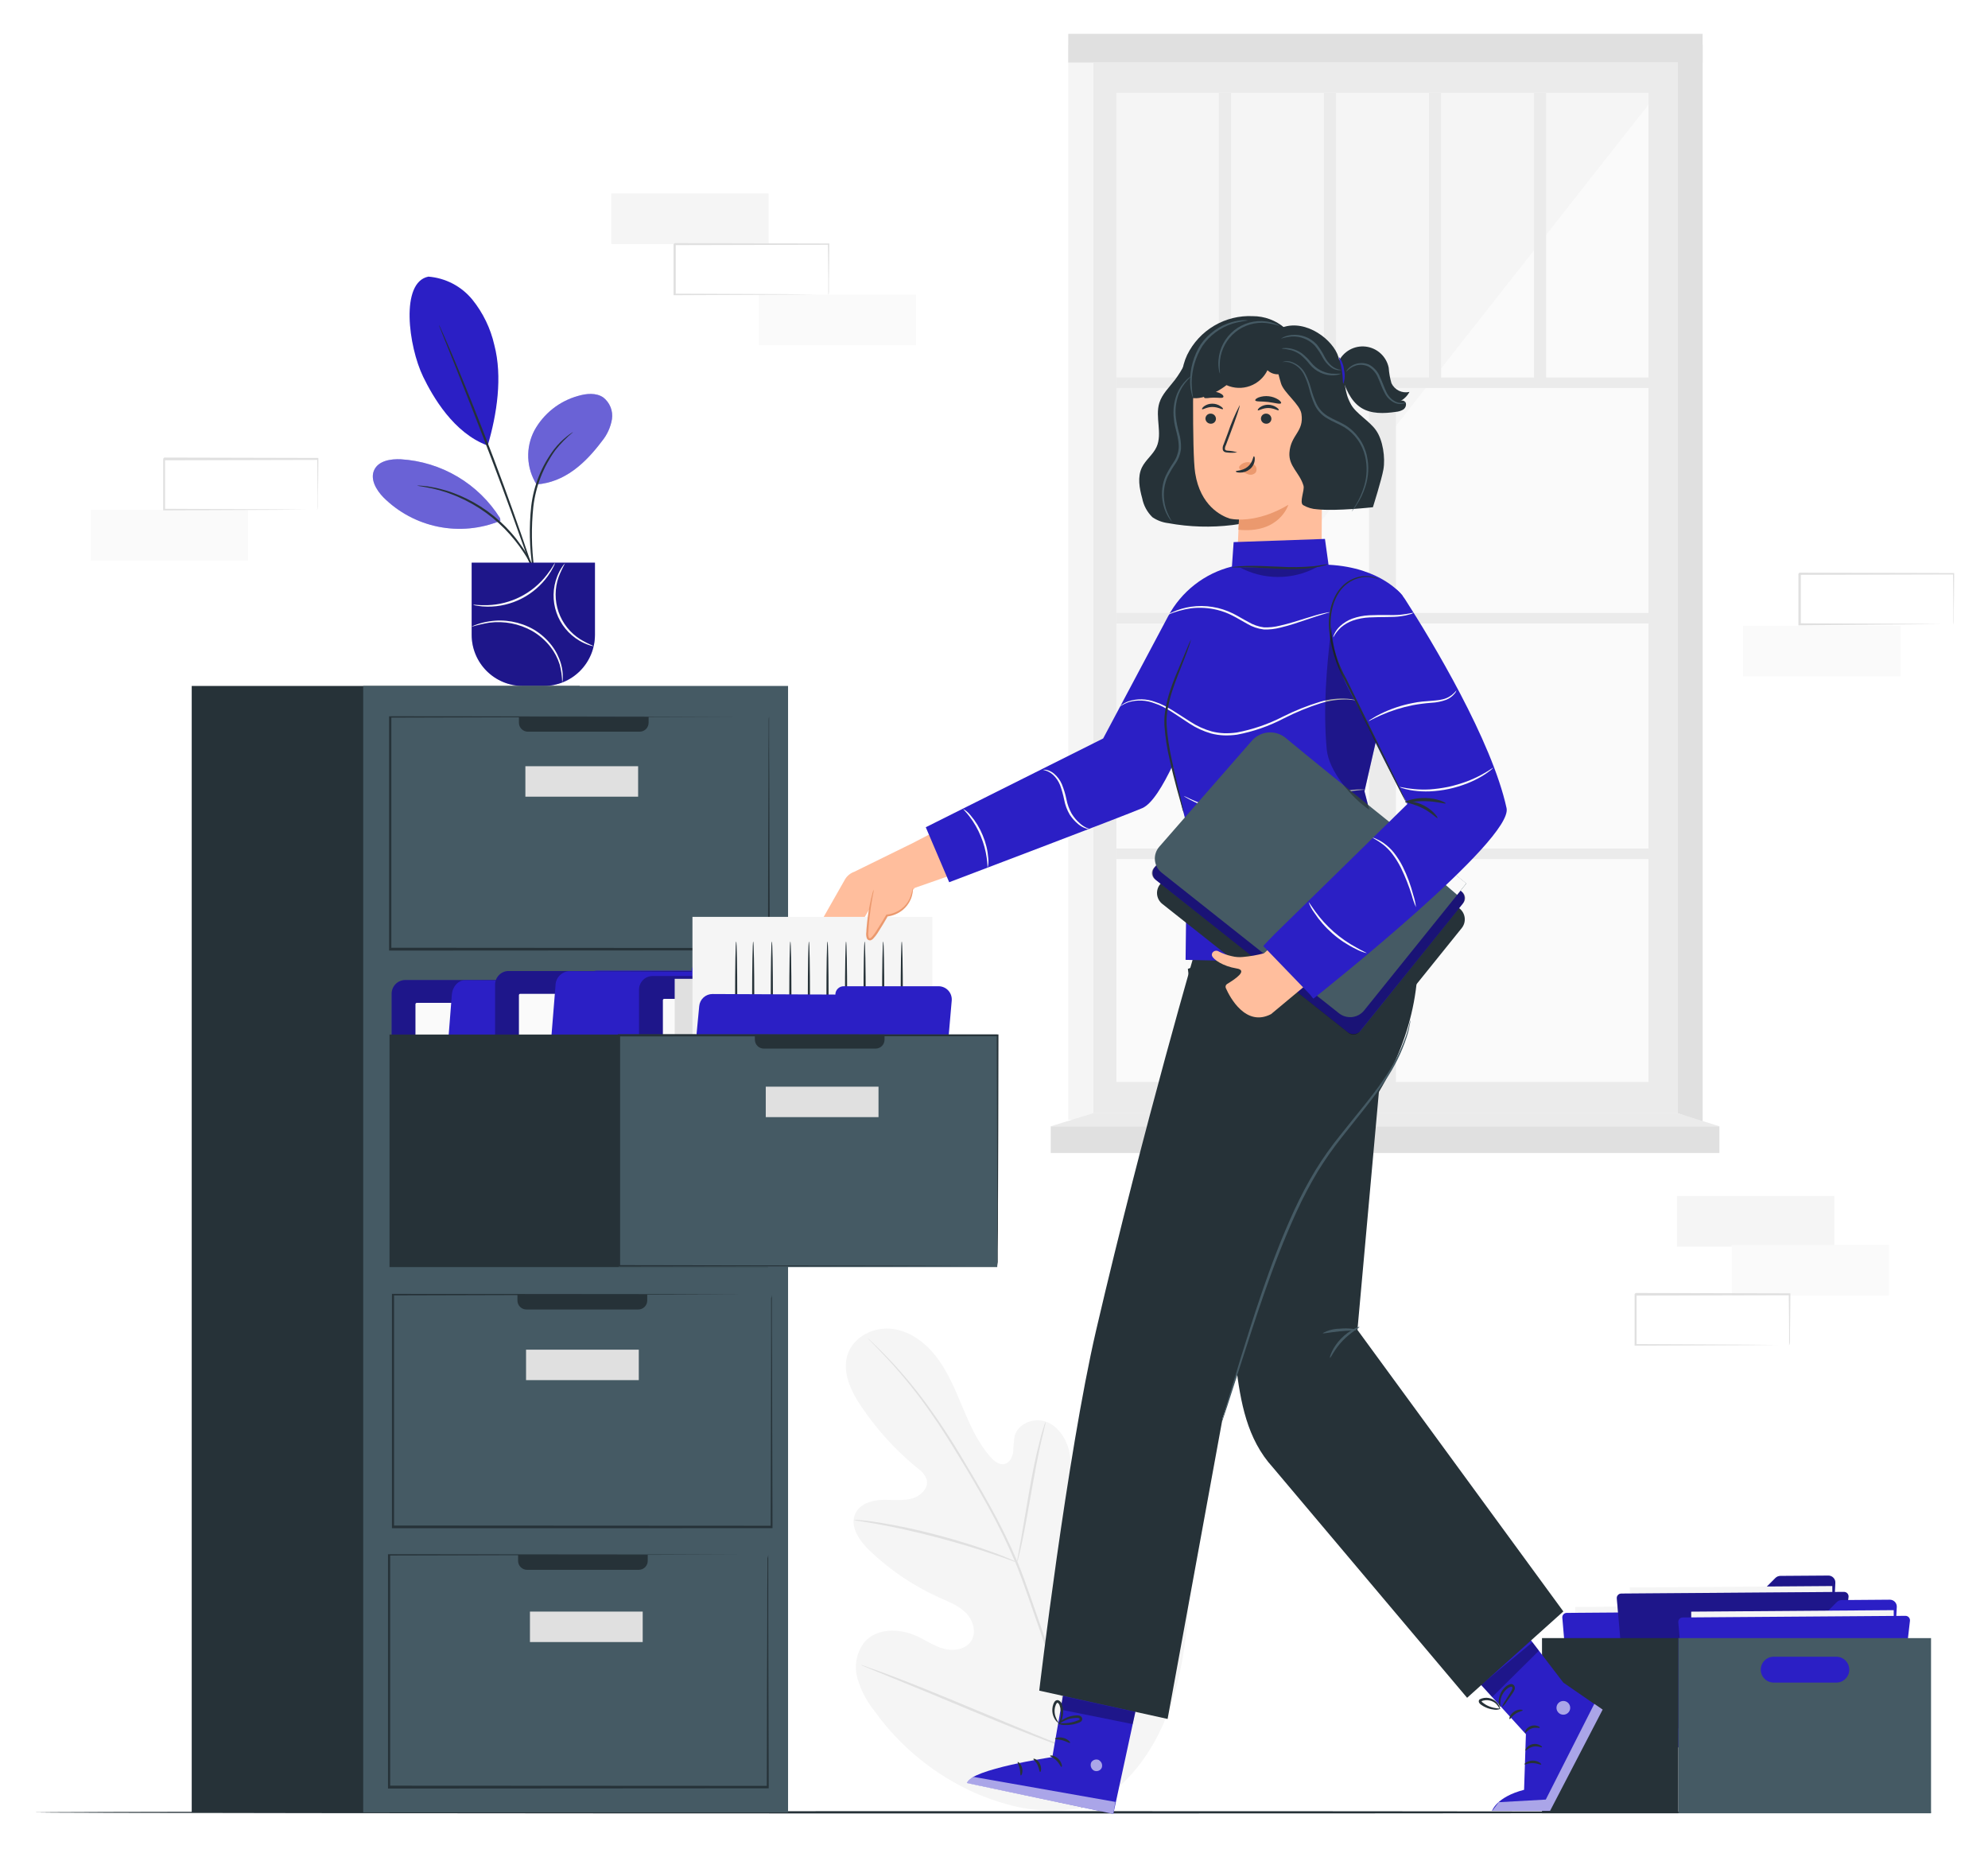 <svg width="235" height="219" viewBox="0 0 235 219" fill="none" xmlns="http://www.w3.org/2000/svg">
<g filter="url(#filter0_d_510_2135)">
<path d="M198.341 3.388H129.205V127.59H198.341V3.388Z" fill="#EBEBEB"/>
<path d="M194.869 6.988H131.969V123.887H194.869V6.988Z" fill="#FAFAFA"/>
<path d="M194.869 8.365L131.969 88.374V6.988H194.869V8.365Z" fill="#F5F5F5"/>
<path d="M196.236 40.617H131.969V41.861H196.236V40.617Z" fill="#EBEBEB"/>
<path d="M196.236 68.452H131.969V69.696H196.236V68.452Z" fill="#EBEBEB"/>
<path d="M196.236 96.292H131.969V97.537H196.236V96.292Z" fill="#EBEBEB"/>
<path d="M161.83 41.241V127.201H165.007V41.241H161.83Z" fill="#EBEBEB"/>
<path d="M145.522 6.988H144.081V41.236H145.522V6.988Z" fill="#EBEBEB"/>
<path d="M157.935 6.988H156.494V41.236H157.935V6.988Z" fill="#EBEBEB"/>
<path d="M170.353 6.988H168.912V41.236H170.353V6.988Z" fill="#EBEBEB"/>
<path d="M182.771 6.988H181.33V41.236H182.771V6.988Z" fill="#EBEBEB"/>
<path d="M129.205 1.279H126.279V128.352H129.205V1.279Z" fill="#F5F5F5"/>
<path d="M201.268 128.706L198.342 127.585V1.279H201.268V128.706Z" fill="#E0E0E0"/>
<path d="M201.262 0H126.279V3.388H201.262V0Z" fill="#E0E0E0"/>
<path d="M203.249 129.124H124.209V132.281H203.249V129.124Z" fill="#E0E0E0"/>
<path d="M198.341 127.585L203.244 129.124H124.209L129.206 127.585H198.341Z" fill="#EBEBEB"/>
<path d="M129.436 209.281C137.683 204.329 140.177 194.247 140.501 185.05C140.556 183.516 140.836 181.913 140.201 180.521C139.567 179.129 137.929 178.092 136.513 178.642C135.338 179.095 134.752 180.383 134.054 181.436C133.104 182.835 131.777 183.938 130.228 184.618C129.215 185.055 127.985 185.282 127.061 184.682C125.792 183.865 125.763 182.026 125.876 180.506C126.092 177.67 126.307 174.833 126.52 171.993C126.717 170.477 126.668 168.939 126.372 167.439C125.999 165.964 125.049 164.543 123.628 164.036C122.207 163.53 120.358 164.243 119.945 165.713C119.845 166.34 119.787 166.972 119.773 167.607C119.684 168.236 119.345 168.915 118.73 169.048C118.115 169.18 117.53 168.713 117.107 168.236C115.632 166.589 114.712 164.533 113.851 162.492C112.991 160.451 112.16 158.371 110.851 156.591C109.543 154.81 107.66 153.345 105.486 153.069C103.312 152.794 100.898 153.984 100.199 156.084C99.501 158.184 100.598 160.461 101.842 162.29C103.684 165.012 105.91 167.452 108.452 169.534C108.953 169.857 109.338 170.333 109.548 170.892C109.809 171.929 108.776 172.859 107.753 173.134C106.588 173.434 105.368 173.233 104.168 173.287C102.968 173.341 101.65 173.779 101.124 174.87C100.391 176.385 101.581 178.106 102.786 179.267C105.204 181.585 108.002 183.469 111.058 184.839C112.155 185.331 113.306 185.768 114.156 186.614C115.007 187.46 115.455 188.872 114.835 189.909C114.215 190.947 112.789 191.188 111.629 190.893C110.468 190.598 109.465 189.885 108.378 189.383C106.337 188.449 103.627 188.399 102.162 190.121C101.71 190.715 101.401 191.405 101.261 192.138C101.12 192.871 101.15 193.626 101.35 194.345C101.761 195.782 102.459 197.12 103.401 198.28C106.44 202.497 110.546 205.83 115.297 207.938C120.033 209.955 124.504 210.722 129.451 209.291" fill="#F5F5F5"/>
<path d="M127.941 209.723C127.857 206.065 128.502 208.091 127.449 203.37C126.274 198.267 124.806 193.235 123.053 188.301C122.59 186.99 122.138 185.691 121.695 184.406C121.248 183.132 120.8 181.869 120.294 180.659C119.307 178.335 118.192 176.067 116.954 173.867C115.789 171.757 114.609 169.8 113.512 167.966C112.415 166.131 111.314 164.464 110.261 162.979C108.62 160.622 106.793 158.4 104.797 156.335C104.094 155.602 103.529 155.056 103.14 154.687L102.697 154.274C102.649 154.226 102.596 154.181 102.54 154.141C102.58 154.197 102.627 154.248 102.678 154.294L103.101 154.727C103.474 155.11 104.025 155.671 104.719 156.414C106.677 158.501 108.476 160.734 110.099 163.092C111.137 164.567 112.204 166.264 113.315 168.089C114.427 169.913 115.597 171.875 116.758 173.99C117.981 176.186 119.084 178.446 120.062 180.762C120.554 181.967 121.007 183.221 121.454 184.5L122.812 188.39C124.565 193.313 126.043 198.331 127.238 203.419C128.285 208.125 127.661 206.079 127.764 209.723" fill="#E0E0E0"/>
<path d="M120.226 180.639C120.316 180.434 120.382 180.22 120.422 180C120.53 179.587 120.668 178.982 120.826 178.229C121.15 176.724 121.519 174.639 121.922 172.328C122.326 170.016 122.724 167.946 123.063 166.451C123.235 165.708 123.378 165.103 123.481 164.685C123.547 164.472 123.592 164.253 123.614 164.031C123.511 164.23 123.432 164.439 123.378 164.656C123.24 165.064 123.068 165.639 122.886 166.407C122.493 167.882 122.06 169.972 121.662 172.279C121.263 174.585 120.919 176.611 120.649 178.18C120.521 178.888 120.412 179.488 120.329 179.965C120.27 180.185 120.235 180.411 120.226 180.639Z" fill="#E0E0E0"/>
<path d="M100.898 175.647C101.152 175.722 101.412 175.772 101.675 175.795C102.167 175.874 102.895 175.987 103.785 176.154C105.566 176.469 108.01 176.995 110.67 177.693C113.331 178.392 115.731 179.134 117.442 179.719C118.303 180.005 118.991 180.255 119.468 180.423C119.709 180.527 119.96 180.608 120.216 180.664C119.991 180.527 119.754 180.411 119.508 180.319C119.041 180.118 118.362 179.828 117.506 179.528C115.805 178.893 113.419 178.121 110.739 177.418C108.456 176.81 106.143 176.318 103.81 175.942C102.91 175.805 102.182 175.721 101.675 175.677C101.418 175.643 101.158 175.633 100.898 175.647Z" fill="#E0E0E0"/>
<path d="M127.248 202.991C127.31 202.921 127.361 202.844 127.401 202.76L127.784 202.076C128.114 201.481 128.571 200.601 129.122 199.514C130.218 197.335 131.645 194.281 133.174 190.888C134.704 187.495 136.095 184.426 137.148 182.228L138.402 179.631L138.741 178.923C138.787 178.842 138.821 178.754 138.84 178.662C138.784 178.735 138.735 178.812 138.692 178.893L138.308 179.577C137.974 180.177 137.522 181.052 136.971 182.139C135.869 184.318 134.443 187.377 132.918 190.77C131.394 194.163 129.997 197.227 128.945 199.425L127.686 202.027L127.351 202.735C127.306 202.815 127.271 202.901 127.248 202.991Z" fill="#E0E0E0"/>
<path d="M101.809 192.801C101.886 192.854 101.97 192.895 102.059 192.924L102.797 193.234L105.502 194.335C107.803 195.265 110.966 196.578 114.457 198.039C117.949 199.499 121.126 200.783 123.447 201.663C124.608 202.101 125.547 202.45 126.201 202.676L126.959 202.932C127.045 202.967 127.136 202.99 127.229 203.001C127.151 202.949 127.067 202.908 126.978 202.878L126.241 202.573L123.516 201.476C121.22 200.547 118.057 199.234 114.561 197.773C111.064 196.312 107.897 195.029 105.576 194.148C104.415 193.711 103.476 193.362 102.817 193.14L102.059 192.86C101.979 192.829 101.894 192.81 101.809 192.801Z" fill="#E0E0E0"/>
<path d="M90.856 18.865H72.262V24.85H90.856V18.865Z" fill="#F5F5F5"/>
<path d="M108.294 30.835H89.699V36.82H108.294V30.835Z" fill="#FAFAFA"/>
<path d="M97.913 30.835C97.909 30.798 97.909 30.76 97.913 30.722V30.412C97.913 30.122 97.913 29.729 97.913 29.227C97.913 28.184 97.888 26.699 97.868 24.85L97.952 24.934L79.756 24.978C79.81 24.919 79.623 25.106 79.879 24.85V30.835L79.751 30.712L92.715 30.766L96.536 30.801H97.564H97.932C97.821 30.808 97.709 30.808 97.598 30.801H96.614L92.828 30.835L79.741 30.894H79.618V27.845C79.618 27.353 79.618 26.861 79.618 26.33V24.86C79.874 24.604 79.692 24.786 79.751 24.732L97.947 24.776H98.031V24.86C98.031 26.734 97.996 28.234 97.987 29.286C97.987 29.778 97.987 30.166 97.987 30.452C97.987 30.737 97.918 30.84 97.913 30.835Z" fill="#E0E0E0"/>
<path d="M224.651 69.957H206.057V75.942H224.651V69.957Z" fill="#FAFAFA"/>
<path d="M230.907 69.805C230.903 69.767 230.903 69.729 230.907 69.691C230.907 69.608 230.907 69.504 230.907 69.382C230.907 69.091 230.907 68.698 230.907 68.196C230.907 67.154 230.882 65.674 230.863 63.819L230.946 63.903L212.75 63.947C212.804 63.888 212.617 64.075 212.873 63.819V69.795L212.745 69.672L225.743 69.726L229.56 69.765H230.592H230.961C230.848 69.772 230.735 69.772 230.622 69.765H229.638L225.851 69.8L212.711 69.913H212.588V66.869C212.588 66.377 212.588 65.86 212.588 65.349V63.815C212.844 63.559 212.662 63.741 212.721 63.687L230.917 63.731H231V63.815C231 65.688 230.966 67.188 230.956 68.241C230.956 68.732 230.956 69.121 230.956 69.406C230.956 69.691 230.907 69.809 230.907 69.805Z" fill="#E0E0E0"/>
<path d="M216.827 137.357H198.232V143.342H216.827V137.357Z" fill="#F5F5F5"/>
<path d="M223.3 143.135H204.705V149.12H223.3V143.135Z" fill="#FAFAFA"/>
<path d="M211.492 154.992C211.488 154.956 211.488 154.92 211.492 154.884V154.569C211.492 154.279 211.492 153.886 211.492 153.384C211.492 152.342 211.467 150.861 211.447 149.007L211.531 149.091L193.335 149.135C193.389 149.081 193.202 149.263 193.458 149.007V154.992L193.33 154.869L206.328 154.928L210.144 154.963H211.177H211.546C211.433 154.969 211.319 154.969 211.206 154.963H210.223L206.436 154.997L193.35 155.056H193.227V152.007C193.227 151.515 193.227 150.999 193.227 150.487V148.953C193.482 148.697 193.3 148.884 193.359 148.825L211.556 148.869H211.639V148.953C211.639 150.827 211.605 152.327 211.595 153.379C211.595 153.871 211.595 154.264 211.595 154.55C211.595 154.835 211.497 155.017 211.492 154.992Z" fill="#E0E0E0"/>
<path d="M29.328 56.266H10.733V62.251H29.328V56.266Z" fill="#FAFAFA"/>
<path d="M37.545 56.266C37.545 56.266 37.545 56.221 37.545 56.153C37.545 56.084 37.545 55.966 37.545 55.843C37.545 55.553 37.545 55.154 37.545 54.653C37.545 53.615 37.516 52.13 37.496 50.276L37.58 50.359L19.384 50.404L19.511 50.281V53.339C19.511 54.323 19.511 55.307 19.511 56.266L19.388 56.138L32.386 56.197L36.203 56.231H37.235C37.356 56.22 37.478 56.22 37.599 56.231C37.488 56.238 37.376 56.238 37.265 56.231H36.281L32.495 56.266L19.413 56.325H19.29V56.202C19.29 55.252 19.29 54.279 19.29 53.276V50.217C19.546 49.956 19.359 50.143 19.418 50.084L37.614 50.128H37.634V50.212C37.634 52.085 37.594 53.585 37.585 54.638C37.585 55.13 37.585 55.518 37.585 55.803C37.589 55.958 37.576 56.114 37.545 56.266Z" fill="#E0E0E0"/>
<path d="M228.639 210.22C228.639 210.289 178.349 210.348 116.325 210.348C54.3 210.348 4 210.289 4 210.22C4 210.151 54.281 210.073 116.32 210.073C178.359 210.073 228.639 210.151 228.639 210.22Z" fill="#263238"/>
<path d="M210.508 185.38L209.849 197.557C209.837 197.765 209.746 197.962 209.594 198.106C209.443 198.25 209.242 198.331 209.033 198.334L187.124 198.496C186.906 198.496 186.697 198.41 186.541 198.258C186.386 198.105 186.296 197.897 186.292 197.68L186.224 188.198C186.224 187.98 186.31 187.77 186.464 187.615C186.618 187.461 186.827 187.373 187.045 187.372H200.52C200.737 187.369 200.945 187.283 201.1 187.131L203.426 184.804C203.579 184.651 203.786 184.564 204.002 184.564L209.682 184.524C209.793 184.523 209.904 184.544 210.007 184.587C210.11 184.63 210.203 184.693 210.28 184.773C210.357 184.854 210.418 184.949 210.457 185.053C210.496 185.157 210.514 185.269 210.508 185.38Z" fill="#2B1FC5"/>
<path opacity="0.3" d="M210.508 185.38L209.849 197.557C209.837 197.765 209.746 197.962 209.594 198.106C209.443 198.25 209.242 198.331 209.033 198.334L187.124 198.496C186.906 198.496 186.697 198.41 186.541 198.258C186.386 198.105 186.296 197.897 186.292 197.68L186.224 188.198C186.224 187.98 186.31 187.77 186.464 187.615C186.618 187.461 186.827 187.373 187.045 187.372H200.52C200.737 187.369 200.945 187.283 201.1 187.131L203.426 184.804C203.579 184.651 203.786 184.564 204.002 184.564L209.682 184.524C209.793 184.523 209.904 184.544 210.007 184.587C210.11 184.63 210.203 184.693 210.28 184.773C210.357 184.854 210.418 184.949 210.457 185.053C210.496 185.157 210.514 185.269 210.508 185.38Z" fill="black"/>
<path d="M186.312 200.245L210.252 200.069L210.147 185.763L186.207 185.939L186.312 200.245Z" fill="#F5F5F5"/>
<path d="M212.062 187.032L210.346 201.963C210.334 202.094 210.274 202.217 210.178 202.308C210.082 202.398 209.956 202.451 209.824 202.455L186.494 202.622C186.359 202.625 186.228 202.575 186.129 202.483C186.03 202.392 185.97 202.265 185.963 202.13L184.679 187.209C184.672 187.137 184.681 187.064 184.704 186.995C184.727 186.926 184.764 186.862 184.813 186.809C184.862 186.755 184.922 186.712 184.989 186.683C185.056 186.653 185.128 186.639 185.2 186.639L211.536 186.442C211.61 186.442 211.684 186.458 211.752 186.489C211.82 186.52 211.881 186.564 211.93 186.62C211.98 186.675 212.017 186.741 212.04 186.812C212.063 186.883 212.07 186.958 212.062 187.032Z" fill="#2B1FC5"/>
<path d="M216.954 183.083L216.295 195.26C216.283 195.469 216.192 195.665 216.04 195.809C215.889 195.953 215.688 196.035 215.479 196.037L193.57 196.194C193.462 196.196 193.355 196.176 193.255 196.136C193.155 196.096 193.063 196.036 192.986 195.961C192.909 195.885 192.848 195.796 192.805 195.696C192.763 195.597 192.74 195.491 192.739 195.383L192.67 185.901C192.669 185.793 192.69 185.686 192.731 185.585C192.772 185.485 192.832 185.394 192.909 185.317C192.985 185.24 193.076 185.18 193.176 185.138C193.276 185.096 193.383 185.075 193.491 185.075H206.966C207.183 185.076 207.392 184.991 207.547 184.839L209.873 182.513C210.025 182.359 210.232 182.273 210.448 182.272L216.128 182.232C216.239 182.232 216.349 182.253 216.451 182.296C216.553 182.339 216.646 182.402 216.723 182.482C216.8 182.561 216.86 182.655 216.9 182.759C216.94 182.862 216.958 182.973 216.954 183.083Z" fill="#2B1FC5"/>
<path opacity="0.3" d="M216.954 183.083L216.295 195.26C216.283 195.469 216.192 195.665 216.04 195.809C215.889 195.953 215.688 196.035 215.479 196.037L193.57 196.194C193.462 196.196 193.355 196.176 193.255 196.136C193.155 196.096 193.063 196.036 192.986 195.961C192.909 195.885 192.848 195.796 192.805 195.696C192.763 195.597 192.74 195.491 192.739 195.383L192.67 185.901C192.669 185.793 192.69 185.686 192.731 185.585C192.772 185.485 192.832 185.394 192.909 185.317C192.985 185.24 193.076 185.18 193.176 185.138C193.276 185.096 193.383 185.075 193.491 185.075H206.966C207.183 185.076 207.392 184.991 207.547 184.839L209.873 182.513C210.025 182.359 210.232 182.273 210.448 182.272L216.128 182.232C216.239 182.232 216.349 182.253 216.451 182.296C216.553 182.339 216.646 182.402 216.723 182.482C216.8 182.561 216.86 182.655 216.9 182.759C216.94 182.862 216.958 182.973 216.954 183.083Z" fill="black"/>
<path d="M192.762 197.946L216.701 197.77L216.596 183.465L192.657 183.64L192.762 197.946Z" fill="#F5F5F5"/>
<path d="M218.51 184.736L216.788 199.666C216.781 199.799 216.723 199.925 216.626 200.016C216.529 200.108 216.4 200.158 216.267 200.158L192.937 200.33C192.802 200.332 192.672 200.282 192.573 200.19C192.474 200.099 192.414 199.973 192.406 199.839L191.122 184.927C191.116 184.855 191.125 184.782 191.149 184.712C191.172 184.643 191.21 184.58 191.26 184.526C191.309 184.473 191.369 184.43 191.436 184.401C191.503 184.372 191.575 184.357 191.648 184.357L217.979 184.16C218.052 184.16 218.125 184.175 218.193 184.204C218.26 184.234 218.321 184.277 218.371 184.331C218.421 184.385 218.459 184.449 218.483 184.519C218.507 184.588 218.516 184.662 218.51 184.736Z" fill="#2B1FC5"/>
<path opacity="0.3" d="M218.51 184.736L216.788 199.666C216.781 199.799 216.723 199.925 216.626 200.016C216.529 200.108 216.4 200.158 216.267 200.158L192.937 200.33C192.802 200.332 192.672 200.282 192.573 200.19C192.474 200.099 192.414 199.973 192.406 199.839L191.122 184.927C191.116 184.855 191.125 184.782 191.149 184.712C191.172 184.643 191.21 184.58 191.26 184.526C191.309 184.473 191.369 184.43 191.436 184.401C191.503 184.372 191.575 184.357 191.648 184.357L217.979 184.16C218.052 184.16 218.125 184.175 218.193 184.204C218.26 184.234 218.321 184.277 218.371 184.331C218.421 184.385 218.459 184.449 218.483 184.519C218.507 184.588 218.516 184.662 218.51 184.736Z" fill="black"/>
<path d="M224.218 185.936L223.559 198.107C223.548 198.317 223.457 198.515 223.306 198.66C223.154 198.805 222.953 198.887 222.743 198.889L200.834 199.047C200.615 199.048 200.405 198.963 200.25 198.81C200.094 198.657 200.005 198.449 200.003 198.23L199.924 188.754C199.924 188.535 200.01 188.326 200.164 188.171C200.318 188.016 200.527 187.929 200.745 187.927H214.22C214.328 187.929 214.435 187.908 214.535 187.866C214.635 187.825 214.725 187.764 214.8 187.686L217.127 185.365C217.279 185.212 217.486 185.125 217.702 185.124L223.382 185.08C223.494 185.078 223.606 185.099 223.709 185.141C223.813 185.184 223.907 185.247 223.985 185.327C224.063 185.407 224.125 185.503 224.165 185.607C224.205 185.712 224.223 185.824 224.218 185.936Z" fill="#2B1FC5"/>
<path d="M200.02 200.797L223.96 200.622L223.855 186.316L199.915 186.492L200.02 200.797Z" fill="#F5F5F5"/>
<path d="M225.773 187.588L224.056 202.519C224.041 202.647 223.98 202.764 223.884 202.85C223.788 202.936 223.664 202.984 223.535 202.986L200.2 203.158C200.066 203.16 199.936 203.109 199.838 203.018C199.74 202.926 199.681 202.8 199.674 202.666L198.39 187.755C198.383 187.683 198.392 187.609 198.415 187.54C198.438 187.471 198.475 187.407 198.524 187.353C198.573 187.299 198.633 187.255 198.699 187.226C198.766 187.196 198.838 187.18 198.911 187.18L225.242 186.988C225.318 186.987 225.393 187.003 225.462 187.034C225.532 187.065 225.594 187.11 225.644 187.167C225.694 187.224 225.732 187.291 225.754 187.364C225.776 187.436 225.783 187.513 225.773 187.588Z" fill="#2B1FC5"/>
<path d="M198.385 189.619V210.328H228.266V189.619H198.385ZM208.137 193.352C208.137 192.946 208.298 192.557 208.585 192.27C208.872 191.983 209.261 191.822 209.666 191.822H216.984C217.192 191.811 217.4 191.841 217.596 191.913C217.791 191.984 217.97 192.095 218.121 192.238C218.273 192.381 218.393 192.553 218.476 192.744C218.558 192.935 218.6 193.141 218.6 193.349C218.6 193.557 218.558 193.763 218.476 193.955C218.393 194.146 218.273 194.318 218.121 194.461C217.97 194.604 217.791 194.715 217.596 194.786C217.4 194.857 217.192 194.888 216.984 194.876H209.666C209.262 194.876 208.873 194.716 208.587 194.43C208.3 194.144 208.138 193.757 208.137 193.352Z" fill="#455A64"/>
<path d="M182.279 189.619V210.328H198.385V189.619H182.279Z" fill="#263238"/>
<path d="M125.954 194.685L124.395 203.679C124.395 203.679 114.732 205.115 114.284 206.748L131.605 210.397L134.61 196.489L125.954 194.685Z" fill="#2B1FC5"/>
<g opacity="0.6">
<path d="M129.908 204.053C130.063 204.14 130.182 204.28 130.24 204.447C130.299 204.615 130.295 204.798 130.228 204.963C130.148 205.122 130.011 205.245 129.843 205.305C129.675 205.366 129.491 205.359 129.328 205.287C129.158 205.196 129.029 205.044 128.967 204.861C128.905 204.679 128.915 204.48 128.994 204.304C129.094 204.144 129.254 204.029 129.438 203.986C129.622 203.943 129.816 203.974 129.977 204.073" fill="white"/>
</g>
<path opacity="0.6" d="M131.605 210.392L131.851 208.981L115.13 206.03C115.13 206.03 114.289 206.202 114.265 206.763L131.605 210.392Z" fill="white"/>
<path d="M124.13 203.532C124.13 203.615 124.533 203.743 124.892 204.102C125.251 204.461 125.384 204.865 125.482 204.845C125.581 204.825 125.541 204.314 125.099 203.886C124.656 203.458 124.13 203.448 124.13 203.532Z" fill="#263238"/>
<path d="M122.157 203.901C122.118 203.974 122.457 204.196 122.649 204.614C122.841 205.032 122.861 205.43 122.949 205.445C123.038 205.46 123.185 204.992 122.915 204.461C122.644 203.93 122.177 203.817 122.157 203.901Z" fill="#263238"/>
<path d="M120.667 205.853C120.741 205.887 120.947 205.494 120.825 204.983C120.702 204.471 120.333 204.206 120.298 204.269C120.264 204.333 120.441 204.633 120.534 205.051C120.628 205.469 120.584 205.828 120.667 205.853Z" fill="#263238"/>
<path d="M124.715 201.52C124.715 201.604 125.148 201.57 125.615 201.702C126.082 201.835 126.431 202.066 126.49 202.002C126.549 201.938 126.254 201.56 125.693 201.412C125.133 201.265 124.68 201.447 124.715 201.52Z" fill="#263238"/>
<path opacity="0.3" d="M125.644 196.47L125.363 198.068L133.896 199.784L134.211 198.353L125.644 196.47Z" fill="black"/>
<path d="M125.064 199.711C125.331 199.848 125.63 199.911 125.93 199.893C126.26 199.902 126.59 199.872 126.914 199.804C127.101 199.762 127.285 199.708 127.464 199.642C127.574 199.61 127.677 199.56 127.769 199.494C127.838 199.446 127.889 199.377 127.914 199.296C127.939 199.216 127.936 199.13 127.907 199.052C127.875 198.984 127.829 198.925 127.771 198.878C127.713 198.831 127.645 198.798 127.573 198.781C127.463 198.759 127.35 198.751 127.238 198.757C127.044 198.763 126.852 198.788 126.663 198.83C126.342 198.898 126.035 199.017 125.753 199.184C125.261 199.475 125.064 199.76 125.094 199.784C125.123 199.809 125.374 199.597 125.851 199.376C126.126 199.245 126.417 199.152 126.717 199.101C126.892 199.071 127.07 199.055 127.248 199.052C127.44 199.052 127.597 199.076 127.627 199.165C127.656 199.253 127.627 199.214 127.587 199.258C127.518 199.306 127.442 199.342 127.361 199.366C127.201 199.432 127.036 199.488 126.869 199.534C126.571 199.609 126.267 199.657 125.96 199.676C125.661 199.667 125.362 199.679 125.064 199.711Z" fill="#263238"/>
<path d="M125.172 199.858C125.385 199.642 125.525 199.365 125.575 199.066C125.66 198.746 125.688 198.413 125.659 198.083C125.639 197.888 125.601 197.695 125.546 197.507C125.524 197.384 125.471 197.268 125.391 197.171C125.31 197.074 125.206 197 125.088 196.957C125.011 196.941 124.931 196.948 124.858 196.977C124.785 197.005 124.721 197.055 124.675 197.119C124.609 197.211 124.556 197.312 124.518 197.419C124.447 197.607 124.406 197.804 124.395 198.004C124.373 198.342 124.435 198.68 124.577 198.988C124.818 199.509 125.152 199.681 125.162 199.657C125.172 199.632 124.941 199.396 124.774 198.909C124.676 198.628 124.641 198.329 124.67 198.034C124.686 197.864 124.728 197.699 124.793 197.542C124.857 197.365 124.961 197.232 125.025 197.262C125.088 197.291 125.226 197.448 125.265 197.611C125.32 197.779 125.36 197.952 125.384 198.127C125.424 198.426 125.424 198.728 125.384 199.027C125.261 199.538 125.103 199.834 125.172 199.858Z" fill="#263238"/>
<path d="M184.807 194.886L181.06 189.993L180.868 189.742L174.475 194.488L180.376 200.979L180.16 207.55C176.87 208.401 176.373 210.043 176.373 210.043H183.214L189.43 198.073L184.807 194.886Z" fill="#2B1FC5"/>
<path opacity="0.6" d="M189.45 198.068L183.233 210.038L176.393 210.043L177.165 209.015L182.727 208.705L188.461 197.389L189.45 198.068Z" fill="white"/>
<path d="M180.218 204.54C180.272 204.609 180.665 204.383 181.201 204.397C181.737 204.412 182.121 204.633 182.185 204.565C182.249 204.496 181.86 204.102 181.201 204.097C180.542 204.092 180.159 204.486 180.218 204.54Z" fill="#263238"/>
<path d="M180.331 202.907C180.399 202.956 180.699 202.553 181.245 202.445C181.791 202.337 182.229 202.588 182.273 202.519C182.317 202.45 182.219 202.371 182.027 202.268C181.769 202.134 181.473 202.092 181.188 202.15C180.902 202.207 180.645 202.36 180.458 202.583C180.326 202.755 180.296 202.888 180.331 202.907Z" fill="#263238"/>
<path d="M180.282 200.817C180.355 200.852 180.591 200.458 181.068 200.291C181.546 200.124 181.973 200.291 182.008 200.207C182.042 200.124 181.939 200.075 181.747 200.006C181.494 199.919 181.218 199.92 180.966 200.01C180.713 200.099 180.498 200.271 180.355 200.497C180.252 200.675 180.252 200.802 180.282 200.817Z" fill="#263238"/>
<path d="M178.452 199.194C178.531 199.224 178.723 198.835 179.151 198.56C179.578 198.284 179.996 198.24 180.001 198.157C180.006 198.073 179.51 197.96 178.983 198.309C178.457 198.658 178.369 199.184 178.452 199.194Z" fill="#263238"/>
<path d="M177.557 197.778C177.791 197.571 177.992 197.328 178.152 197.06L178.733 196.239C178.863 196.069 178.969 195.882 179.047 195.683C179.069 195.615 179.076 195.543 179.07 195.472C179.063 195.401 179.042 195.332 179.008 195.27C178.968 195.197 178.908 195.137 178.834 195.099C178.761 195.06 178.677 195.044 178.595 195.053C178.355 195.099 178.133 195.214 177.956 195.383C177.796 195.528 177.655 195.693 177.537 195.875C177.346 196.171 177.225 196.508 177.183 196.858C177.111 197.178 177.166 197.513 177.336 197.793C177.337 197.492 177.355 197.191 177.39 196.893C177.489 196.395 177.754 195.946 178.142 195.619C178.281 195.492 178.451 195.404 178.634 195.363C178.66 195.358 178.686 195.361 178.71 195.372C178.733 195.383 178.753 195.4 178.767 195.422C178.792 195.485 178.792 195.556 178.767 195.619C178.7 195.793 178.613 195.958 178.506 196.111L177.98 196.966C177.798 197.213 177.655 197.487 177.557 197.778Z" fill="#263238"/>
<path d="M177.301 197.994C177.336 197.994 177.301 197.63 176.937 197.222C176.686 196.948 176.351 196.765 175.985 196.699C175.62 196.633 175.242 196.689 174.911 196.858C174.876 196.887 174.848 196.924 174.829 196.966C174.81 197.008 174.801 197.053 174.803 197.099C174.806 197.179 174.836 197.255 174.887 197.316C174.955 197.401 175.039 197.475 175.132 197.532C175.287 197.64 175.451 197.732 175.624 197.807C175.909 197.938 176.213 198.022 176.524 198.058C176.807 198.123 177.104 198.095 177.37 197.979C177.37 197.93 177.045 197.955 176.559 197.852C176.276 197.79 176.003 197.691 175.747 197.557C175.601 197.479 175.463 197.389 175.334 197.286C175.267 197.245 175.207 197.194 175.157 197.134C175.123 197.075 175.132 197.089 175.157 197.075C175.217 197.037 175.284 197.012 175.354 197.001C175.438 196.981 175.523 196.967 175.609 196.961C175.774 196.947 175.94 196.959 176.101 196.996C176.375 197.056 176.628 197.185 176.839 197.37C177.163 197.699 177.267 198.014 177.301 197.994Z" fill="#263238"/>
<path opacity="0.6" d="M184.802 198.673C185.25 198.673 185.613 198.31 185.613 197.861C185.613 197.413 185.25 197.05 184.802 197.05C184.354 197.05 183.99 197.413 183.99 197.861C183.99 198.31 184.354 198.673 184.802 198.673Z" fill="white"/>
<path opacity="0.3" d="M175.079 195.142L176.392 196.583L181.915 191.109L181.148 190.111L175.079 195.142Z" fill="black"/>
<path d="M141.667 107.058C141.667 107.058 135.274 128.755 129.56 153.286C126.117 168.157 122.847 195.83 122.847 195.83L138.023 199.175L144.53 163.599L151.474 142.54C153.859 135.891 157.287 131.032 161.447 127.432C165.972 121.039 168.332 113.726 167.422 105.941L141.667 107.058Z" fill="#263238"/>
<path d="M140.417 110.515L146.087 157.235C146.638 161.745 147.4 166.087 150.464 169.446L173.426 196.676L184.801 186.467L160.462 153.192L164.692 106.285L140.879 110.348" fill="#263238"/>
<path d="M160.694 152.843C160.738 152.927 159.71 153.438 158.727 154.456C157.743 155.474 157.305 156.527 157.222 156.487C157.138 156.448 157.487 155.302 158.501 154.245C159.514 153.187 160.674 152.764 160.694 152.843Z" fill="#455A64"/>
<path d="M160.351 153.192C160.351 153.281 159.441 153.251 158.349 153.359C157.257 153.468 156.382 153.664 156.348 153.576C156.952 153.246 157.626 153.066 158.315 153.05C159.446 152.937 160.361 153.109 160.351 153.192Z" fill="#455A64"/>
<path d="M166.737 116.554C166.722 116.733 166.694 116.91 166.654 117.085C166.615 117.272 166.575 117.483 166.526 117.729C166.477 117.975 166.374 118.27 166.28 118.59C165.685 120.401 164.837 122.12 163.762 123.695C162.434 125.716 160.59 127.914 158.628 130.403C157.597 131.697 156.644 133.052 155.776 134.46C154.864 135.985 154.034 137.557 153.292 139.171C151.763 142.496 150.528 145.761 149.481 148.756C148.433 151.751 147.563 154.471 146.825 156.758C146.087 159.045 145.507 160.864 145.084 162.167C144.877 162.782 144.71 163.274 144.592 163.643C144.54 163.812 144.474 163.976 144.396 164.135C144.426 163.956 144.47 163.78 144.528 163.608L144.966 162.133L146.609 156.684C147.317 154.392 148.168 151.658 149.2 148.653C150.233 145.648 151.463 142.368 152.997 139.029C153.746 137.405 154.585 135.824 155.51 134.293C156.385 132.874 157.349 131.512 158.397 130.216C160.364 127.727 162.233 125.554 163.57 123.567C164.653 122.017 165.525 120.33 166.162 118.551C166.26 118.231 166.364 117.951 166.433 117.7C166.501 117.449 166.546 117.247 166.59 117.07C166.625 116.895 166.674 116.722 166.737 116.554Z" fill="#455A64"/>
<path d="M111.894 93.568L107.905 95.643L100.986 99.041C100.519 99.203 100.126 99.528 99.879 99.956L97.342 104.422H102.196L103.489 102.243C104.303 102.534 105.187 102.566 106.019 102.333C106.852 102.101 107.592 101.615 108.137 100.945L115.184 98.486L111.894 93.568Z" fill="#FFBE9D"/>
<path d="M158.226 38.753C158.507 38.155 158.97 37.661 159.548 37.34C160.126 37.02 160.79 36.89 161.446 36.968C162.103 37.047 162.718 37.33 163.204 37.777C163.691 38.224 164.024 38.814 164.157 39.461C164.201 40.086 164.311 40.704 164.486 41.305C164.672 41.691 164.983 42.002 165.37 42.188C165.756 42.373 166.193 42.42 166.611 42.323C166.362 42.791 165.978 43.174 165.509 43.42C165.569 43.381 165.638 43.357 165.709 43.35C165.78 43.343 165.852 43.352 165.919 43.378C165.985 43.404 166.045 43.446 166.093 43.499C166.14 43.552 166.174 43.616 166.193 43.686C166.215 43.83 166.194 43.978 166.132 44.11C166.069 44.243 165.969 44.353 165.843 44.428C165.588 44.571 165.304 44.657 165.012 44.679C163.611 44.891 162.062 44.945 160.881 44.187C159.593 43.356 159.022 41.792 158.54 40.342" fill="#263238"/>
<path d="M144.799 34.691C143.324 34.819 142.095 35.906 141.239 37.115C140.383 38.325 139.788 39.712 138.893 40.892C138.224 41.773 137.373 42.569 137.044 43.622C136.518 45.304 137.442 47.241 136.71 48.84C136.292 49.745 135.416 50.359 134.983 51.254C134.442 52.371 134.688 53.713 135.018 54.894C135.183 55.745 135.603 56.525 136.223 57.131C136.781 57.514 137.424 57.755 138.096 57.834C143.137 58.761 148.34 58.117 153.003 55.99" fill="#263238"/>
<path d="M156.322 43.105C156.302 42.082 156.076 41.072 155.657 40.138C155.239 39.203 154.638 38.362 153.888 37.665C153.138 36.968 152.256 36.428 151.294 36.079C150.331 35.729 149.309 35.577 148.286 35.63C144.199 35.837 141.057 39.358 141.032 43.45C141.032 47.035 141.076 50.644 141.283 51.928C141.898 55.798 144.386 56.979 145.37 57.298C145.719 57.37 146.075 57.405 146.432 57.402C146.439 57.403 146.445 57.406 146.45 57.412C146.454 57.417 146.457 57.424 146.457 57.431L146.245 62.01C146.28 64.96 148.286 67.346 151.261 67.346C154.237 67.346 156.204 64.773 156.224 61.788L156.322 43.105Z" fill="#FFBE9D"/>
<path d="M142.493 45.456C142.493 45.618 142.556 45.774 142.669 45.891C142.782 46.008 142.936 46.075 143.098 46.081C143.177 46.087 143.257 46.078 143.332 46.053C143.408 46.028 143.477 45.989 143.537 45.936C143.597 45.884 143.645 45.82 143.68 45.749C143.714 45.677 143.734 45.599 143.737 45.52C143.74 45.357 143.679 45.2 143.566 45.082C143.454 44.965 143.3 44.896 143.137 44.891C143.058 44.885 142.978 44.894 142.902 44.92C142.826 44.945 142.756 44.985 142.696 45.038C142.636 45.091 142.588 45.155 142.553 45.227C142.518 45.298 142.498 45.376 142.493 45.456Z" fill="#263238"/>
<path d="M142.095 44.369C142.168 44.453 142.64 44.104 143.314 44.104C143.988 44.104 144.475 44.438 144.549 44.359C144.622 44.281 144.504 44.177 144.288 44.02C144 43.819 143.656 43.712 143.304 43.715C142.951 43.71 142.605 43.82 142.321 44.03C142.124 44.187 142.055 44.34 142.095 44.369Z" fill="#263238"/>
<path d="M149.053 45.456C149.05 45.618 149.112 45.775 149.224 45.892C149.337 46.009 149.491 46.077 149.653 46.081C149.732 46.087 149.812 46.078 149.887 46.053C149.962 46.028 150.032 45.989 150.092 45.936C150.151 45.884 150.2 45.82 150.234 45.749C150.269 45.677 150.288 45.599 150.292 45.52C150.295 45.357 150.233 45.2 150.121 45.082C150.009 44.965 149.855 44.896 149.692 44.891C149.613 44.885 149.533 44.895 149.458 44.92C149.382 44.945 149.313 44.985 149.253 45.038C149.193 45.091 149.145 45.155 149.111 45.227C149.076 45.299 149.057 45.377 149.053 45.456Z" fill="#263238"/>
<path d="M148.685 44.497C148.764 44.576 149.236 44.227 149.905 44.227C150.573 44.227 151.065 44.566 151.139 44.482C151.213 44.399 151.1 44.3 150.883 44.143C150.594 43.945 150.251 43.839 149.9 43.838C149.547 43.836 149.202 43.946 148.916 44.153C148.719 44.31 148.646 44.458 148.685 44.497Z" fill="#263238"/>
<path d="M146.25 49.469C145.898 49.356 145.533 49.289 145.163 49.272C144.991 49.272 144.829 49.218 144.8 49.105C144.788 48.934 144.828 48.763 144.913 48.613L145.404 47.31C146.108 45.456 146.619 43.927 146.54 43.902C145.984 44.966 145.514 46.073 145.134 47.212C144.962 47.669 144.804 48.107 144.642 48.525C144.535 48.73 144.503 48.967 144.554 49.194C144.579 49.254 144.617 49.307 144.665 49.351C144.714 49.394 144.772 49.426 144.834 49.444C144.931 49.469 145.029 49.484 145.129 49.489C145.502 49.531 145.879 49.524 146.25 49.469Z" fill="#263238"/>
<path d="M146.466 57.402C146.466 57.402 149.058 57.613 152.294 55.666C152.294 55.666 151.271 59.108 146.393 58.616L146.466 57.402Z" fill="#EB996E"/>
<path d="M146.536 51.082C146.665 50.923 146.831 50.798 147.02 50.72C147.209 50.642 147.415 50.612 147.618 50.635C147.766 50.649 147.909 50.692 148.04 50.762C148.171 50.832 148.287 50.928 148.38 51.043C148.47 51.155 148.522 51.292 148.532 51.435C148.542 51.578 148.508 51.721 148.435 51.844C148.327 51.965 148.185 52.051 148.028 52.091C147.871 52.13 147.706 52.121 147.554 52.066C147.239 51.961 146.948 51.794 146.698 51.574C146.623 51.521 146.558 51.454 146.507 51.377C146.483 51.34 146.47 51.296 146.47 51.252C146.47 51.207 146.483 51.164 146.507 51.126" fill="#EB996E"/>
<path d="M148.222 49.931C148.114 49.931 148.114 50.654 147.49 51.171C146.865 51.687 146.093 51.608 146.088 51.707C146.083 51.805 146.26 51.849 146.58 51.859C147.006 51.863 147.419 51.719 147.75 51.451C148.067 51.192 148.27 50.82 148.316 50.413C148.355 50.108 148.286 49.926 148.222 49.931Z" fill="#263238"/>
<path d="M148.385 43.322C148.449 43.504 149.117 43.415 149.904 43.514C150.691 43.612 151.33 43.818 151.434 43.656C151.478 43.577 151.37 43.405 151.114 43.233C150.771 43.016 150.384 42.88 149.981 42.835C149.578 42.79 149.17 42.837 148.788 42.972C148.498 43.09 148.355 43.233 148.385 43.322Z" fill="#263238"/>
<path d="M142.341 42.997C142.459 43.15 142.921 42.997 143.477 42.997C144.032 42.997 144.5 43.1 144.608 42.938C144.657 42.859 144.608 42.707 144.377 42.564C144.101 42.39 143.779 42.303 143.453 42.313C143.127 42.324 142.811 42.432 142.547 42.623C142.351 42.766 142.287 42.923 142.341 42.997Z" fill="#263238"/>
<path d="M140.143 42.609C141.126 43.72 143.585 42.609 144.982 41.522C145.86 41.916 146.857 41.953 147.761 41.624C148.666 41.295 149.406 40.627 149.826 39.761C150.869 40.745 152.6 40.125 153.072 38.778C153.544 37.43 152.919 35.733 151.862 34.76C150.81 33.86 149.47 33.366 148.085 33.368C146.487 33.292 144.902 33.685 143.525 34.498C142.148 35.312 141.039 36.51 140.334 37.946C139.675 39.348 139.42 41.143 140.143 42.604" fill="#263238"/>
<path d="M151.616 34.691C154.424 33.707 157.626 36.191 158.216 38.207C159.239 41.704 158.821 42.22 159.721 43.838C160.311 44.891 161.944 45.805 162.672 46.882C163.473 48.023 163.773 50.108 163.532 51.485C163.331 52.646 162.293 55.951 162.293 55.951C162.293 55.951 157.98 56.443 155.703 56.197C155.119 56.168 154.551 55.999 154.046 55.705C153.554 55.39 154.243 53.954 154.085 53.408C153.628 51.859 152.31 51.117 152.423 49.504C152.57 47.364 154.184 47.044 153.839 44.9C153.657 43.774 151.739 42.402 151.425 41.31C151.11 40.218 149.89 36.417 151.597 34.701" fill="#263238"/>
<path d="M158.791 41.359C158.718 41.359 158.767 40.632 158.624 39.771C158.481 38.91 158.221 38.237 158.29 38.207C158.627 38.647 158.83 39.174 158.875 39.727C159.009 40.267 158.98 40.836 158.791 41.359Z" fill="#2B1FC5"/>
<path d="M158.53 40.16C158.53 40.16 158.431 40.228 158.23 40.278C157.944 40.348 157.649 40.377 157.354 40.361C156.913 40.339 156.481 40.232 156.081 40.046C155.591 39.817 155.16 39.481 154.817 39.063C154.502 38.652 154.142 38.278 153.745 37.946C153.412 37.7 153.039 37.514 152.643 37.396C152.266 37.302 151.883 37.237 151.497 37.199C151.597 37.153 151.707 37.133 151.817 37.14C152.109 37.123 152.402 37.15 152.687 37.219C153.115 37.322 153.521 37.504 153.882 37.755C154.302 38.081 154.68 38.458 155.008 38.876C155.597 39.596 156.445 40.057 157.369 40.16C157.755 40.185 158.143 40.185 158.53 40.16Z" fill="#455A64"/>
<path d="M166.217 43.543C166.121 43.639 165.996 43.701 165.862 43.72C165.499 43.796 165.121 43.745 164.79 43.577C164.305 43.327 163.913 42.927 163.674 42.437C163.379 41.91 163.182 41.281 162.907 40.681C162.687 40.107 162.277 39.627 161.746 39.319C161.294 39.109 160.782 39.065 160.3 39.196C159.852 39.336 159.449 39.594 159.135 39.943C159.174 39.816 159.245 39.7 159.341 39.609C159.584 39.334 159.897 39.132 160.246 39.023C160.771 38.852 161.34 38.88 161.845 39.102C162.438 39.424 162.896 39.947 163.138 40.578C163.433 41.202 163.63 41.822 163.881 42.328C164.086 42.786 164.43 43.168 164.864 43.42C165.162 43.591 165.506 43.663 165.848 43.627C166.079 43.592 166.202 43.523 166.217 43.543Z" fill="#455A64"/>
<path d="M158.54 39.717C158.54 39.717 158.417 39.776 158.186 39.756C157.855 39.717 157.541 39.586 157.281 39.377C156.903 39.073 156.589 38.697 156.356 38.271C156.094 37.768 155.781 37.294 155.422 36.855C155.07 36.489 154.644 36.203 154.172 36.017C153.701 35.83 153.194 35.747 152.688 35.773C152.262 35.814 151.842 35.9 151.434 36.028C151.434 36.028 151.527 35.94 151.734 35.842C152.031 35.71 152.349 35.627 152.673 35.596C153.215 35.538 153.763 35.606 154.274 35.794C154.786 35.981 155.247 36.283 155.624 36.678C155.994 37.132 156.313 37.627 156.573 38.153C156.779 38.563 157.061 38.93 157.404 39.235C157.724 39.509 158.121 39.677 158.54 39.717Z" fill="#455A64"/>
<path d="M159.774 56.453C159.774 56.453 159.951 56.182 160.266 55.69C160.687 54.996 161.018 54.251 161.25 53.472C161.599 52.326 161.641 51.109 161.372 49.941C161.21 49.234 160.909 48.565 160.487 47.974C160.065 47.384 159.53 46.882 158.914 46.499C158.25 46.105 157.517 45.84 156.868 45.441C156.222 45.066 155.707 44.501 155.392 43.823C155.131 43.224 154.921 42.604 154.763 41.969C154.624 41.428 154.435 40.901 154.197 40.396C154.036 40.03 153.798 39.703 153.501 39.435C153.203 39.168 152.852 38.968 152.471 38.846C152.185 38.775 151.888 38.756 151.596 38.792C151.596 38.792 151.669 38.753 151.822 38.724C152.044 38.678 152.273 38.678 152.496 38.724C152.901 38.833 153.278 39.03 153.6 39.3C153.922 39.57 154.181 39.907 154.36 40.287C154.613 40.799 154.815 41.334 154.964 41.886C155.127 42.506 155.343 43.112 155.609 43.696C155.904 44.327 156.386 44.853 156.991 45.2C157.61 45.584 158.343 45.845 159.036 46.258C159.681 46.662 160.237 47.191 160.674 47.813C161.111 48.435 161.418 49.139 161.579 49.882C161.846 51.09 161.783 52.347 161.397 53.521C161.149 54.309 160.788 55.056 160.325 55.739C160.204 55.925 160.073 56.105 159.932 56.275C159.838 56.398 159.784 56.457 159.774 56.453Z" fill="#455A64"/>
<path d="M138.52 57.643C138.52 57.643 138.465 57.603 138.387 57.505C138.273 57.363 138.169 57.214 138.077 57.057C137.733 56.475 137.509 55.83 137.418 55.159C137.264 54.158 137.401 53.134 137.811 52.208C138.072 51.682 138.367 51.175 138.697 50.689C139.044 50.191 139.262 49.615 139.331 49.012C139.415 47.772 138.839 46.617 138.761 45.486C138.637 44.486 138.767 43.471 139.139 42.535C139.395 41.91 139.78 41.347 140.27 40.882C140.4 40.755 140.54 40.639 140.688 40.533C140.737 40.492 140.792 40.457 140.851 40.43C140.851 40.43 140.659 40.612 140.359 40.951C139.913 41.432 139.563 41.992 139.326 42.604C138.993 43.515 138.885 44.494 139.011 45.456C139.091 46.027 139.21 46.593 139.365 47.148C139.55 47.76 139.631 48.398 139.606 49.036C139.532 49.678 139.3 50.291 138.933 50.822C138.606 51.294 138.311 51.787 138.047 52.297C137.644 53.179 137.494 54.157 137.615 55.12C137.691 55.771 137.883 56.404 138.18 56.989C138.382 57.421 138.539 57.618 138.52 57.643Z" fill="#455A64"/>
<path d="M147.529 33.879C146.906 33.959 146.289 34.085 145.685 34.258C144.242 34.72 142.993 35.647 142.134 36.894C141.335 38.181 140.897 39.658 140.865 41.173C140.871 41.801 140.93 42.428 141.042 43.046C140.957 42.893 140.897 42.727 140.865 42.554C140.75 42.099 140.689 41.632 140.683 41.163C140.662 39.6 141.091 38.063 141.918 36.737C142.805 35.44 144.119 34.495 145.631 34.066C146.083 33.938 146.548 33.862 147.018 33.84C147.189 33.827 147.362 33.84 147.529 33.879Z" fill="#455A64"/>
<path d="M144.214 40.184C144.148 40.052 144.106 39.908 144.092 39.761C144.018 39.359 144 38.949 144.037 38.541C144.091 37.864 144.282 37.205 144.599 36.604C144.917 36.003 145.354 35.473 145.884 35.048C146.413 34.622 147.025 34.309 147.68 34.129C148.335 33.948 149.02 33.903 149.693 33.997C150.097 34.047 150.492 34.152 150.868 34.307C151.012 34.354 151.146 34.427 151.262 34.524C150.744 34.361 150.212 34.245 149.673 34.179C148.37 34.043 147.066 34.426 146.044 35.247C145.022 36.068 144.367 37.259 144.219 38.561C144.17 39.101 144.168 39.644 144.214 40.184Z" fill="#455A64"/>
<path d="M166.61 110.087L161.294 89.535L163.133 81.494L165.784 66.401C165.784 66.401 163.349 63.072 157.045 62.752L156.622 59.698L145.827 60.077L145.625 62.964C144.022 63.362 142.521 64.093 141.22 65.11C139.918 66.127 138.845 67.406 138.071 68.865L130.404 83.284L109.435 93.779L112.203 100.276C112.203 100.276 133.252 92.299 135.032 91.517C136.217 91.001 137.491 88.817 138.617 86.476C139.458 90.499 140.329 93.686 140.329 93.686L140.147 109.453L166.61 110.087Z" fill="#2B1FC5"/>
<path d="M157.208 68.368C157.208 68.368 156.932 68.447 156.445 68.595C155.958 68.742 155.255 68.964 154.39 69.259C153.524 69.554 152.501 69.913 151.316 70.193C150.691 70.353 150.047 70.424 149.403 70.404C148.708 70.321 148.037 70.094 147.436 69.736C146.816 69.406 146.246 69.037 145.665 68.752C145.112 68.468 144.528 68.249 143.924 68.098C142.897 67.842 141.833 67.775 140.782 67.901C139.813 68.045 138.868 68.314 137.969 68.703C138.021 68.658 138.079 68.62 138.141 68.59C138.31 68.49 138.486 68.401 138.667 68.324C139.334 68.03 140.037 67.827 140.757 67.719C142.474 67.467 144.227 67.749 145.778 68.526C146.373 68.826 146.949 69.195 147.559 69.51C148.126 69.849 148.757 70.068 149.413 70.154C150.032 70.173 150.65 70.109 151.252 69.962C152.422 69.701 153.455 69.352 154.326 69.087C155.196 68.821 155.909 68.595 156.411 68.496C156.662 68.437 156.858 68.403 156.991 68.383C157.062 68.364 157.135 68.359 157.208 68.368Z" fill="#FAFAFA"/>
<path d="M160.458 78.799C160.458 78.829 160.045 78.726 159.288 78.686C158.222 78.659 157.16 78.803 156.14 79.114C154.631 79.593 153.164 80.195 151.754 80.914C150.017 81.826 148.154 82.474 146.226 82.837C145.713 82.909 145.195 82.937 144.677 82.921C144.17 82.9 143.668 82.826 143.177 82.699C142.261 82.437 141.39 82.038 140.595 81.514C139.075 80.53 137.792 79.547 136.503 79.139C135.514 78.745 134.421 78.695 133.4 78.996C133.034 79.133 132.686 79.313 132.362 79.532C132.432 79.455 132.509 79.386 132.593 79.326C132.83 79.149 133.09 79.007 133.366 78.903C134.407 78.556 135.536 78.578 136.562 78.967C137.89 79.375 139.213 80.373 140.723 81.312C141.499 81.819 142.348 82.204 143.241 82.453C143.714 82.574 144.199 82.645 144.687 82.665C145.19 82.681 145.693 82.653 146.191 82.581C148.094 82.221 149.934 81.589 151.655 80.703C153.077 79.988 154.558 79.398 156.081 78.937C157.122 78.637 158.207 78.519 159.288 78.588C159.579 78.61 159.869 78.655 160.153 78.721C160.257 78.738 160.359 78.765 160.458 78.799Z" fill="#FAFAFA"/>
<path d="M140.777 71.609C140.777 71.609 140.777 71.683 140.728 71.821C140.679 71.959 140.629 72.155 140.541 72.411C140.369 72.903 140.093 73.65 139.739 74.54C139.385 75.431 138.952 76.508 138.564 77.688C138.359 78.314 138.195 78.953 138.072 79.601C137.927 80.288 137.87 80.99 137.905 81.691C138.003 83.058 138.203 84.416 138.505 85.753C138.761 86.993 139.031 88.099 139.257 89.034C139.483 89.968 139.665 90.72 139.779 91.246C139.838 91.507 139.877 91.738 139.902 91.851C139.922 91.922 139.93 91.995 139.926 92.068C139.825 91.809 139.742 91.542 139.68 91.271L139.075 89.093C138.829 88.163 138.539 87.056 138.269 85.817C137.95 84.471 137.741 83.101 137.644 81.721C137.608 80.998 137.667 80.274 137.821 79.567C137.943 78.911 138.107 78.263 138.313 77.629C138.716 76.419 139.174 75.367 139.547 74.486C139.921 73.606 140.221 72.888 140.423 72.391C140.521 72.122 140.64 71.861 140.777 71.609Z" fill="#263238"/>
<path d="M128.767 93.971C128.639 93.989 128.508 93.974 128.388 93.927C128.057 93.823 127.75 93.656 127.483 93.435C127.084 93.109 126.738 92.725 126.455 92.294C126.136 91.749 125.913 91.154 125.796 90.533C125.677 89.938 125.512 89.353 125.304 88.783C125.119 88.329 124.839 87.92 124.483 87.583C124.146 87.281 123.733 87.077 123.288 86.993C123.288 86.993 123.421 86.953 123.667 86.993C124.013 87.061 124.335 87.219 124.601 87.45C124.999 87.787 125.313 88.211 125.521 88.689C125.756 89.266 125.937 89.864 126.062 90.474C126.175 91.068 126.382 91.639 126.677 92.166C126.934 92.586 127.252 92.966 127.621 93.292C127.864 93.518 128.141 93.704 128.442 93.843C128.639 93.927 128.772 93.947 128.767 93.971Z" fill="#FAFAFA"/>
<path d="M116.752 98.555C116.708 98.555 116.752 98.122 116.644 97.433C116.52 96.539 116.28 95.664 115.931 94.832C115.59 93.997 115.14 93.212 114.593 92.496C114.17 91.945 113.845 91.66 113.875 91.625C114.208 91.817 114.5 92.073 114.736 92.378C115.336 93.081 115.819 93.876 116.167 94.733C116.529 95.585 116.75 96.49 116.821 97.414C116.869 97.795 116.846 98.182 116.752 98.555Z" fill="#FAFAFA"/>
<path d="M161.363 89.348C161.363 89.348 161.053 89.348 160.497 89.417C159.71 89.493 158.932 89.64 158.171 89.855C157.188 90.115 156.086 90.524 154.837 90.976C153.485 91.501 152.085 91.891 150.657 92.142C148.047 92.54 145.38 92.311 142.877 91.473C142.123 91.216 141.389 90.902 140.683 90.533C140.432 90.401 140.245 90.287 140.118 90.214C139.99 90.14 139.926 90.076 139.926 90.076C140.196 90.184 140.46 90.305 140.718 90.44C141.435 90.77 142.173 91.056 142.926 91.296C145.416 92.076 148.052 92.278 150.632 91.886C152.045 91.636 153.431 91.256 154.773 90.75C156.022 90.312 157.158 89.914 158.142 89.673C158.914 89.47 159.705 89.35 160.502 89.314C160.718 89.301 160.935 89.301 161.151 89.314C161.223 89.316 161.294 89.327 161.363 89.348Z" fill="#FAFAFA"/>
<g opacity="0.3">
<path d="M146.387 62.974C147.808 63.769 149.408 64.191 151.036 64.198C152.665 64.206 154.268 63.8 155.697 63.018C152.576 63.172 149.451 63.183 146.323 63.052" fill="black"/>
</g>
<path d="M156.971 62.688C156.836 62.757 156.692 62.807 156.543 62.836C156.148 62.951 155.746 63.036 155.338 63.092C153.995 63.266 152.638 63.312 151.286 63.229C149.702 63.16 148.281 63.067 147.248 63.062C146.216 63.057 145.576 63.092 145.576 63.062C145.719 63.015 145.868 62.989 146.019 62.983C146.309 62.944 146.727 62.915 147.248 62.895C148.286 62.856 149.707 62.919 151.296 62.988C152.636 63.068 153.981 63.047 155.319 62.924C156.341 62.801 156.961 62.644 156.971 62.688Z" fill="#263238"/>
<path d="M150.352 85.355C150.642 85.93 167.653 99.499 172.531 103.379C172.701 103.514 172.842 103.682 172.947 103.872C173.052 104.062 173.118 104.271 173.141 104.486C173.165 104.702 173.146 104.92 173.085 105.129C173.024 105.337 172.923 105.531 172.787 105.7L161.436 119.79C161.165 120.129 160.771 120.346 160.339 120.395C159.908 120.444 159.475 120.32 159.135 120.051L137.393 102.838C137.218 102.7 137.074 102.528 136.968 102.332C136.862 102.136 136.797 101.921 136.776 101.699C136.756 101.478 136.781 101.254 136.85 101.042C136.919 100.831 137.03 100.635 137.177 100.468L150.352 85.355Z" fill="#263238"/>
<path d="M150.091 82.95C150.391 83.545 168.607 98.063 172.738 101.348C172.955 101.522 173.093 101.776 173.124 102.052C173.154 102.329 173.074 102.606 172.9 102.823L160.807 117.842C160.633 118.059 160.38 118.198 160.103 118.228C159.827 118.258 159.549 118.178 159.332 118.005L136.641 100.015C136.529 99.927 136.437 99.817 136.369 99.692C136.301 99.567 136.259 99.43 136.246 99.288C136.233 99.147 136.248 99.004 136.291 98.868C136.335 98.733 136.405 98.608 136.498 98.5L150.091 82.95Z" fill="#2B1FC5"/>
<path opacity="0.4" d="M150.091 82.95C150.391 83.55 168.956 98.338 172.851 101.441C172.945 101.515 173.022 101.607 173.08 101.712C173.137 101.816 173.174 101.931 173.186 102.049C173.199 102.168 173.188 102.288 173.154 102.402C173.12 102.516 173.064 102.623 172.989 102.715L160.694 117.961C160.544 118.148 160.325 118.267 160.087 118.294C159.848 118.321 159.609 118.252 159.42 118.103L136.503 99.907C136.406 99.831 136.326 99.736 136.267 99.628C136.208 99.52 136.172 99.402 136.16 99.279C136.149 99.157 136.162 99.033 136.2 98.916C136.238 98.799 136.299 98.691 136.38 98.599L150.091 82.95Z" fill="black"/>
<path d="M151.97 83.216C157.739 88.02 173.333 100.428 173.333 100.428L161.245 115.443C160.895 115.874 160.39 116.15 159.838 116.213C159.286 116.275 158.732 116.119 158.294 115.777L137.315 99.145C137.09 98.966 136.904 98.744 136.767 98.491C136.631 98.239 136.547 97.961 136.521 97.675C136.494 97.389 136.526 97.101 136.615 96.828C136.703 96.555 136.846 96.302 137.034 96.086L147.986 83.55C148.477 82.988 149.167 82.638 149.91 82.576C150.654 82.514 151.393 82.743 151.97 83.216Z" fill="#455A64"/>
<path d="M166.413 94.896L166.718 97.02L172.246 101.766L173.333 100.413L166.413 94.896Z" fill="#FAFAFA"/>
<path d="M150.254 115.865L155.467 111.518L152.934 105.489L149.423 108.676C148.599 108.894 147.758 109.041 146.909 109.113C146.473 109.157 146.032 109.124 145.606 109.015C145.074 108.903 144.56 108.719 144.077 108.469C143.659 108.189 143.123 108.567 143.28 108.99C143.437 109.413 144.569 110.21 146.162 110.466C147.593 110.687 145.975 111.744 145.055 112.305C144.974 112.354 144.914 112.432 144.887 112.523C144.86 112.613 144.867 112.711 144.908 112.797C145.385 113.879 147.264 117.424 150.254 115.865Z" fill="#FFBE9D"/>
<path d="M158.526 73.178C158.137 67.769 163.158 62.28 166.09 66.829C169.306 71.816 176.353 83.55 178.089 91.517C178.901 95.23 156.642 112.934 155.27 114.026C155.231 114.061 154.872 113.569 154.842 113.534L149.339 107.83C149.315 107.795 150.633 106.448 150.667 106.413L166.34 91.06C166.351 91.045 166.357 91.027 166.357 91.008C166.357 90.99 166.351 90.971 166.34 90.956C165.814 89.997 158.895 77.373 158.526 73.306V73.178Z" fill="#2B1FC5"/>
<path d="M170.909 90.956C170.874 91.055 169.837 90.725 168.514 90.696C167.191 90.666 166.139 90.917 166.109 90.814C166.079 90.71 167.137 90.293 168.529 90.322C169.92 90.352 170.909 90.873 170.909 90.956Z" fill="#263238"/>
<path d="M169.925 92.688C169.842 92.756 169.207 92.053 168.189 91.537C167.171 91.02 166.222 90.892 166.247 90.784C166.271 90.676 167.265 90.651 168.351 91.222C169.438 91.792 169.999 92.643 169.925 92.688Z" fill="#263238"/>
<path d="M166.34 91.06C166.272 90.97 166.214 90.873 166.168 90.769L165.72 89.924L164.127 86.791C162.789 84.111 160.965 80.452 158.953 76.409C157.9 74.529 157.269 72.441 157.104 70.291C156.967 68.324 157.537 66.46 158.58 65.374C159.047 64.873 159.632 64.498 160.281 64.282C160.768 64.116 161.284 64.054 161.796 64.1C162.118 64.127 162.434 64.207 162.73 64.336C162.834 64.38 162.902 64.429 162.952 64.454C163.001 64.478 163.025 64.498 163.021 64.503C162.631 64.333 162.215 64.23 161.791 64.198C161.289 64.168 160.787 64.243 160.316 64.419C159.696 64.64 159.14 65.01 158.698 65.496C157.714 66.573 157.163 68.368 157.311 70.301C157.5 72.413 158.137 74.46 159.18 76.306C161.171 80.358 162.971 84.032 164.289 86.722C164.924 88.04 165.44 89.112 165.809 89.889L166.212 90.76C166.262 90.856 166.305 90.957 166.34 91.06Z" fill="#263238"/>
<g opacity="0.3">
<path d="M157.375 70.139C156.804 74.934 156.391 79.783 156.834 84.588C157.07 87.12 159.75 90.293 161.86 91.714L161.294 89.535C161.604 88.124 162.637 83.663 162.637 83.663C162.637 83.663 160.714 79.857 159.947 78.465C158.471 75.919 157.592 73.073 157.375 70.139Z" fill="black"/>
</g>
<path d="M176.52 86.747C176.52 86.747 176.412 86.87 176.181 87.061C176.068 87.155 175.92 87.263 175.743 87.381C175.566 87.499 175.37 87.637 175.138 87.77C174.6 88.087 174.038 88.362 173.456 88.591C172.744 88.87 172.011 89.092 171.263 89.255C170.515 89.412 169.755 89.507 168.991 89.54C168.365 89.564 167.738 89.534 167.117 89.451C166.879 89.423 166.642 89.38 166.409 89.324C166.232 89.292 166.058 89.248 165.888 89.191C165.735 89.16 165.589 89.103 165.455 89.024C165.455 88.979 166.094 89.171 167.142 89.269C167.753 89.326 168.368 89.34 168.981 89.309C169.73 89.257 170.474 89.155 171.209 89.004C171.944 88.842 172.667 88.63 173.373 88.37C173.947 88.153 174.507 87.9 175.05 87.612C175.974 87.125 176.491 86.712 176.52 86.747Z" fill="#FAFAFA"/>
<path d="M167.382 103.227C167.181 102.778 167.016 102.315 166.89 101.84C166.545 100.716 166.113 99.621 165.597 98.564C165.308 97.989 164.967 97.441 164.579 96.927C164.262 96.511 163.893 96.138 163.482 95.815C162.774 95.269 162.243 95.058 162.267 95.014C162.4 95.032 162.528 95.074 162.646 95.137C162.978 95.281 163.294 95.459 163.59 95.668C164.031 95.983 164.426 96.357 164.766 96.779C165.174 97.297 165.528 97.856 165.823 98.446C166.351 99.515 166.766 100.636 167.062 101.791C167.217 102.257 167.324 102.738 167.382 103.227Z" fill="#FAFAFA"/>
<path d="M161.565 108.661C161.114 108.557 160.681 108.392 160.276 108.169C159.276 107.689 158.346 107.075 157.512 106.344C156.678 105.612 155.945 104.772 155.334 103.846C155.061 103.475 154.846 103.066 154.694 102.631C154.729 102.631 154.989 103.064 155.486 103.743C156.765 105.516 158.432 106.975 160.36 108.007C161.073 108.42 161.565 108.621 161.565 108.661Z" fill="#FAFAFA"/>
<path d="M167.082 68.437C166.966 68.517 166.836 68.574 166.699 68.605C166.338 68.716 165.967 68.795 165.592 68.841C164.643 68.983 163.315 68.9 161.889 68.978C161.219 69.007 160.557 69.131 159.922 69.347C159.409 69.528 158.934 69.801 158.52 70.154C158.15 70.495 157.839 70.895 157.601 71.339C157.61 71.198 157.652 71.062 157.724 70.941C157.888 70.594 158.116 70.282 158.397 70.021C158.813 69.63 159.303 69.326 159.838 69.126C160.49 68.892 161.173 68.756 161.864 68.723C163.34 68.644 164.633 68.752 165.568 68.659C166.502 68.565 167.068 68.388 167.082 68.437Z" fill="#FAFAFA"/>
<path d="M172.163 77.59C172.126 77.739 172.052 77.876 171.947 77.988C171.684 78.306 171.346 78.555 170.963 78.711C170.392 78.922 169.791 79.043 169.183 79.07C168.457 79.123 167.734 79.216 167.019 79.35C165.72 79.605 164.453 80.004 163.242 80.54C162.312 80.953 161.767 81.273 161.767 81.239C161.872 81.132 161.993 81.043 162.126 80.973C162.469 80.755 162.823 80.557 163.188 80.378C164.392 79.783 165.671 79.353 166.989 79.099C168.534 78.765 169.989 78.917 170.924 78.539C171.419 78.347 171.849 78.018 172.163 77.59Z" fill="#FAFAFA"/>
<path d="M50.623 28.696C51.629 28.773 52.609 29.053 53.504 29.518C54.399 29.984 55.19 30.626 55.831 31.406C57.096 32.972 57.986 34.807 58.432 36.771C59.416 40.523 58.752 44.945 57.65 48.663C53.603 47.187 51.139 42.83 50.028 40.548C48.272 36.933 47.288 29.345 50.647 28.696" fill="#2B1FC5"/>
<path d="M63.423 53.256C62.825 52.306 62.486 51.215 62.443 50.092C62.4 48.97 62.653 47.856 63.178 46.863C63.721 45.88 64.456 45.014 65.337 44.318C66.218 43.621 67.23 43.107 68.312 42.805C69.295 42.51 70.456 42.392 71.312 42.977C71.694 43.276 71.991 43.67 72.171 44.12C72.352 44.57 72.41 45.06 72.34 45.54C72.179 46.5 71.769 47.4 71.149 48.151C69.153 50.807 66.723 53.01 63.423 53.256Z" fill="#2B1FC5"/>
<g opacity="0.3">
<path d="M63.423 53.256C62.825 52.306 62.486 51.215 62.443 50.092C62.4 48.97 62.653 47.856 63.178 46.863C63.721 45.88 64.456 45.014 65.337 44.318C66.218 43.621 67.23 43.107 68.312 42.805C69.295 42.51 70.456 42.392 71.312 42.977C71.694 43.276 71.991 43.67 72.171 44.12C72.352 44.57 72.41 45.06 72.34 45.54C72.179 46.5 71.769 47.4 71.149 48.151C69.153 50.807 66.723 53.01 63.423 53.256Z" fill="white"/>
</g>
<path d="M59.106 57.234C57.845 55.229 56.126 53.553 54.088 52.344C52.051 51.136 49.755 50.43 47.391 50.285C46.187 50.226 44.75 50.458 44.239 51.544C43.727 52.631 44.465 53.895 45.301 54.766C47.078 56.546 49.341 57.76 51.806 58.256C54.271 58.752 56.828 58.508 59.155 57.554" fill="#2B1FC5"/>
<g opacity="0.3">
<path d="M59.106 57.234C57.845 55.229 56.126 53.553 54.088 52.344C52.051 51.136 49.755 50.43 47.391 50.285C46.187 50.226 44.75 50.458 44.239 51.544C43.727 52.631 44.465 53.895 45.301 54.766C47.078 56.546 49.341 57.76 51.806 58.256C54.271 58.752 56.828 58.508 59.155 57.554" fill="white"/>
</g>
<path d="M63.458 66.141C63.378 65.881 63.322 65.614 63.291 65.344C63.202 64.828 63.079 64.08 62.956 63.156C62.586 60.739 62.531 58.284 62.794 55.852C63.078 53.402 64.011 51.073 65.499 49.105C65.956 48.519 66.483 47.99 67.068 47.531C67.226 47.405 67.39 47.287 67.56 47.177C67.617 47.134 67.679 47.099 67.746 47.074C66.969 47.708 66.263 48.426 65.642 49.213C64.225 51.182 63.331 53.478 63.045 55.887C62.792 58.298 62.823 60.732 63.138 63.136C63.242 64.026 63.325 64.769 63.389 65.329C63.431 65.598 63.455 65.869 63.458 66.141Z" fill="#263238"/>
<path d="M51.897 34.41C51.956 34.51 52.009 34.613 52.054 34.72C52.157 34.951 52.295 35.251 52.462 35.63C52.811 36.417 53.303 37.568 53.903 38.994C55.098 41.841 56.696 45.8 58.364 50.212C60.031 54.623 61.452 58.651 62.44 61.582C62.932 63.057 63.326 64.233 63.586 65.054C63.704 65.447 63.803 65.767 63.877 66.008C63.919 66.115 63.949 66.228 63.965 66.342C63.908 66.241 63.862 66.134 63.827 66.023C63.744 65.787 63.631 65.477 63.488 65.088C63.193 64.247 62.775 63.077 62.268 61.646C61.236 58.734 59.809 54.716 58.127 50.31C56.446 45.904 54.887 41.95 53.736 39.068L52.369 35.674C52.221 35.291 52.098 34.981 52.005 34.745C51.956 34.638 51.92 34.526 51.897 34.41Z" fill="#263238"/>
<path d="M49.31 53.394C49.569 53.388 49.829 53.403 50.087 53.438C50.389 53.461 50.69 53.504 50.987 53.566C51.386 53.63 51.782 53.717 52.172 53.826L52.85 54.013C53.087 54.082 53.342 54.18 53.573 54.264C54.101 54.457 54.618 54.677 55.123 54.923C57.452 56.057 59.489 57.711 61.078 59.757C61.427 60.249 61.772 60.687 62.062 61.144C62.199 61.37 62.342 61.582 62.455 61.798L62.78 62.428C62.996 62.821 63.134 63.205 63.272 63.529C63.392 63.809 63.494 64.097 63.576 64.39C63.665 64.635 63.734 64.886 63.783 65.142C63.724 65.142 63.439 64.085 62.612 62.511C62.504 62.315 62.396 62.108 62.278 61.897C62.16 61.685 62.017 61.483 61.875 61.262C61.571 60.793 61.242 60.34 60.891 59.905C59.304 57.907 57.3 56.279 55.019 55.135C54.488 54.889 53.992 54.643 53.495 54.466C53.254 54.377 53.003 54.274 52.791 54.2L52.123 53.998C50.421 53.512 49.3 53.453 49.31 53.394Z" fill="#263238"/>
<path d="M55.756 62.506H70.328V71.034C70.328 72.637 69.691 74.174 68.557 75.308C67.424 76.441 65.886 77.078 64.284 77.078H61.8C60.197 77.078 58.66 76.441 57.526 75.308C56.393 74.174 55.756 72.637 55.756 71.034V62.506Z" fill="#2B1FC5"/>
<path opacity="0.3" d="M55.756 62.506H70.328V71.034C70.328 72.637 69.691 74.174 68.557 75.308C67.424 76.441 65.886 77.078 64.284 77.078H61.8C60.197 77.078 58.66 76.441 57.526 75.308C56.393 74.174 55.756 72.637 55.756 71.034V62.506Z" fill="black"/>
<path d="M65.602 62.536C65.57 62.688 65.514 62.834 65.435 62.969C65.25 63.347 65.032 63.709 64.786 64.051C63.975 65.191 62.9 66.119 61.654 66.755C60.407 67.391 59.025 67.717 57.625 67.705C57.205 67.704 56.785 67.668 56.371 67.596C56.217 67.582 56.066 67.542 55.924 67.478C55.924 67.434 56.573 67.562 57.62 67.528C58.983 67.487 60.32 67.144 61.535 66.524C62.749 65.904 63.811 65.022 64.643 63.942C65.283 63.126 65.558 62.536 65.602 62.536Z" fill="#FAFAFA"/>
<path d="M70.191 72.372C70.023 72.367 69.856 72.334 69.699 72.273C69.28 72.139 68.877 71.958 68.499 71.732C67.226 70.986 66.261 69.809 65.778 68.414C65.296 67.019 65.328 65.498 65.868 64.124C66.028 63.715 66.233 63.324 66.478 62.959C66.563 62.822 66.667 62.697 66.788 62.59C66.502 63.105 66.252 63.639 66.04 64.188C65.566 65.526 65.561 66.984 66.025 68.325C66.49 69.666 67.397 70.808 68.598 71.565C69.109 71.87 69.642 72.14 70.191 72.372Z" fill="#FAFAFA"/>
<path d="M66.457 76.68C66.444 75.952 66.341 75.229 66.153 74.526C65.915 73.777 65.547 73.076 65.066 72.455C64.474 71.699 63.743 71.063 62.912 70.582C61.375 69.721 59.603 69.377 57.856 69.598C57.134 69.718 56.419 69.882 55.717 70.09C55.887 69.988 56.069 69.905 56.258 69.844C56.767 69.656 57.294 69.523 57.831 69.445C59.623 69.158 61.458 69.486 63.039 70.375C63.901 70.876 64.654 71.545 65.253 72.342C65.742 72.99 66.106 73.724 66.325 74.506C66.47 75.031 66.538 75.575 66.526 76.119C66.526 76.308 66.503 76.496 66.457 76.68Z" fill="#FAFAFA"/>
<path d="M68.532 77.078H22.663V210.22H68.532V77.078Z" fill="#263238"/>
<path d="M93.156 77.078H42.935V210.22H93.156V77.078Z" fill="#455A64"/>
<path d="M90.913 114.867H46.155V142.353H90.913V114.867Z" fill="#455A64"/>
<path d="M61.239 179.774H76.568V180.467C76.572 180.609 76.546 180.75 76.494 180.881C76.442 181.013 76.364 181.133 76.264 181.234C76.165 181.335 76.046 181.415 75.915 181.469C75.784 181.523 75.643 181.55 75.501 181.549H62.301C62.021 181.549 61.752 181.437 61.554 181.239C61.356 181.041 61.244 180.772 61.244 180.492V179.798L61.239 179.774Z" fill="#263238"/>
<path d="M90.815 179.773C90.815 179.773 90.815 179.936 90.815 180.265C90.815 180.595 90.815 181.072 90.815 181.691C90.815 182.96 90.815 184.809 90.815 187.185C90.815 191.97 90.849 198.85 90.869 207.274V207.373H90.77L46.018 207.402H45.865V207.274C45.865 197.547 45.865 188.267 45.865 179.823V179.705H45.983L78.274 179.734H87.49H89.949H90.574H90.78H90.559H89.92H87.461L78.215 179.773L46.003 179.857L46.121 179.739C46.121 188.183 46.121 197.443 46.121 207.191L45.993 207.063L90.746 207.087L90.643 207.191C90.643 198.791 90.687 191.945 90.697 187.165C90.697 184.78 90.697 182.921 90.721 181.647C90.721 181.018 90.721 180.536 90.721 180.201C90.805 179.946 90.815 179.773 90.815 179.773Z" fill="#263238"/>
<path d="M75.973 186.486H62.645V190.086H75.973V186.486Z" fill="#E0E0E0"/>
<path d="M90.913 145.461H46.155V172.947H90.913V145.461Z" fill="#455A64"/>
<path d="M61.181 149.027H76.51V149.72C76.51 150.001 76.398 150.27 76.2 150.468C76.002 150.666 75.733 150.778 75.453 150.778H62.223C61.943 150.778 61.674 150.666 61.476 150.468C61.277 150.27 61.166 150.001 61.166 149.72V149.027H61.181Z" fill="#263238"/>
<path d="M91.238 149.027C91.238 149.027 91.238 149.189 91.238 149.519C91.238 149.848 91.238 150.325 91.238 150.945C91.238 152.214 91.238 154.063 91.263 156.438C91.263 161.223 91.297 168.103 91.317 176.528V176.626H91.238L46.486 176.631H46.333V176.503C46.333 166.775 46.333 157.495 46.333 149.051V148.933H46.451L78.742 148.963L87.958 148.987H90.417H91.041H91.238H91.017H90.378H87.919L78.673 149.027L46.461 149.115L46.579 148.992C46.579 157.436 46.579 166.697 46.579 176.444L46.451 176.316L91.204 176.341L91.101 176.444C91.125 168.044 91.145 161.199 91.155 156.418C91.155 154.033 91.155 152.174 91.155 150.901C91.155 150.271 91.155 149.789 91.155 149.455C91.238 149.204 91.238 149.027 91.238 149.027Z" fill="#263238"/>
<path d="M75.511 155.528H62.184V159.128H75.511V155.528Z" fill="#E0E0E0"/>
<path d="M61.342 80.732H76.671V81.425C76.671 81.706 76.559 81.975 76.361 82.173C76.163 82.371 75.894 82.483 75.614 82.483H62.399C62.119 82.483 61.85 82.371 61.651 82.173C61.453 81.975 61.342 81.706 61.342 81.425V80.732Z" fill="#263238"/>
<path d="M90.914 80.732C90.914 80.732 90.914 80.889 90.914 81.224C90.914 81.558 90.914 82.03 90.914 82.655C90.914 83.919 90.914 85.773 90.939 88.148C90.939 92.928 90.968 99.809 90.993 108.233V108.331H90.89L46.137 108.356H45.994V108.228C45.994 98.5 45.994 89.225 45.994 80.781V80.663H46.112L78.398 80.693H87.619H90.078H90.703H90.909H90.688H90.053H87.595L78.354 80.732L46.142 80.821L46.26 80.703C46.26 89.147 46.26 98.407 46.26 108.149L46.132 108.021L90.885 108.051L90.786 108.149C90.786 99.75 90.826 92.904 90.84 88.124C90.84 85.743 90.84 83.885 90.865 82.611C90.865 81.981 90.865 81.499 90.865 81.165C90.865 80.831 90.914 80.732 90.914 80.732Z" fill="#263238"/>
<path d="M75.432 86.565H62.105V90.165H75.432V86.565Z" fill="#E0E0E0"/>
<path d="M46.298 123.778V113.451C46.298 113.023 46.468 112.613 46.77 112.31C47.073 112.008 47.483 111.838 47.911 111.838H75.422C75.843 111.838 76.247 112.005 76.545 112.303C76.843 112.601 77.01 113.005 77.01 113.426V123.754L46.298 123.778Z" fill="#2B1FC5"/>
<path opacity="0.3" d="M46.298 123.778V113.451C46.298 113.023 46.468 112.613 46.77 112.31C47.073 112.008 47.483 111.838 47.911 111.838H75.422C75.843 111.838 76.247 112.005 76.545 112.303C76.843 112.601 77.01 113.005 77.01 113.426V123.754L46.298 123.778Z" fill="black"/>
<path d="M49.111 123.778V114.7C49.111 114.657 49.127 114.616 49.157 114.585C49.186 114.554 49.226 114.535 49.269 114.533H77.01V123.778H49.111Z" fill="#FAFAFA"/>
<path d="M83.262 112.792L82.47 123.778H52.613L53.41 113.584C53.489 112.6 54.167 111.853 54.979 111.857L69.501 111.936C69.476 111.646 69.565 111.357 69.748 111.13C69.931 110.904 70.196 110.757 70.485 110.721H81.698C82.617 110.731 83.34 111.68 83.262 112.792Z" fill="#2B1FC5"/>
<path d="M58.524 122.711V112.384C58.524 112.171 58.566 111.961 58.648 111.765C58.729 111.569 58.848 111.391 58.999 111.241C59.149 111.091 59.327 110.973 59.524 110.892C59.72 110.811 59.93 110.77 60.142 110.771H87.653C88.074 110.771 88.478 110.938 88.776 111.236C89.074 111.534 89.242 111.938 89.242 112.359V122.716L58.524 122.711Z" fill="#2B1FC5"/>
<path opacity="0.3" d="M58.524 122.711V112.384C58.524 112.171 58.566 111.961 58.648 111.765C58.729 111.569 58.848 111.391 58.999 111.241C59.149 111.091 59.327 110.973 59.524 110.892C59.72 110.811 59.93 110.77 60.142 110.771H87.653C88.074 110.771 88.478 110.938 88.776 111.236C89.074 111.534 89.242 111.938 89.242 112.359V122.716L58.524 122.711Z" fill="black"/>
<path d="M61.342 122.711V113.628C61.341 113.607 61.345 113.586 61.352 113.566C61.36 113.546 61.371 113.529 61.386 113.513C61.401 113.498 61.418 113.486 61.438 113.478C61.457 113.47 61.478 113.466 61.499 113.466H89.241V122.711H61.342Z" fill="#FAFAFA"/>
<path d="M95.492 111.715L94.681 122.711H64.839L65.665 112.512C65.663 112.08 65.824 111.664 66.114 111.345C66.405 111.027 66.804 110.828 67.234 110.79L81.756 110.864C81.731 110.574 81.82 110.285 82.003 110.058C82.187 109.832 82.451 109.685 82.74 109.649H93.938C94.848 109.649 95.571 110.608 95.492 111.715Z" fill="#2B1FC5"/>
<path d="M75.54 123.306V112.979C75.539 112.766 75.581 112.556 75.661 112.36C75.742 112.164 75.861 111.985 76.011 111.835C76.161 111.685 76.339 111.565 76.535 111.484C76.731 111.403 76.941 111.361 77.153 111.361H104.664C104.873 111.361 105.08 111.402 105.273 111.482C105.466 111.562 105.641 111.68 105.789 111.828C105.936 111.976 106.053 112.151 106.133 112.345C106.212 112.538 106.253 112.745 106.252 112.954V123.306H75.54Z" fill="#2B1FC5"/>
<path opacity="0.3" d="M75.54 123.306V112.979C75.539 112.766 75.581 112.556 75.661 112.36C75.742 112.164 75.861 111.985 76.011 111.835C76.161 111.685 76.339 111.565 76.535 111.484C76.731 111.403 76.941 111.361 77.153 111.361H104.664C104.873 111.361 105.08 111.402 105.273 111.482C105.466 111.562 105.641 111.68 105.789 111.828C105.936 111.976 106.053 112.151 106.133 112.345C106.212 112.538 106.253 112.745 106.252 112.954V123.306H75.54Z" fill="black"/>
<path d="M78.359 123.306V114.228C78.357 114.186 78.372 114.145 78.401 114.113C78.429 114.082 78.469 114.063 78.511 114.061H106.253V123.306H78.359Z" fill="#FAFAFA"/>
<path d="M107.895 111.695H79.755V128.19H107.895V111.695Z" fill="#E0E0E0"/>
<path d="M110.211 104.372H81.855V121.959H110.211V104.372Z" fill="#F5F5F5"/>
<path d="M87.023 120.847C86.95 120.847 86.895 117.808 86.895 114.061C86.895 110.313 86.95 107.274 87.023 107.274C87.097 107.274 87.151 110.313 87.151 114.061C87.151 117.808 87.092 120.847 87.023 120.847Z" fill="#263238"/>
<path d="M89.035 120.847C88.966 120.847 88.907 117.808 88.907 114.061C88.907 110.313 88.966 107.274 89.035 107.274C89.104 107.274 89.163 110.313 89.163 114.061C89.163 117.808 89.109 120.847 89.035 120.847Z" fill="#263238"/>
<path d="M91.238 120.847C91.164 120.847 91.11 117.808 91.11 114.061C91.11 110.313 91.164 107.274 91.238 107.274C91.312 107.274 91.366 110.313 91.366 114.061C91.366 117.808 91.302 120.847 91.238 120.847Z" fill="#263238"/>
<path d="M93.427 120.847C93.358 120.847 93.299 117.808 93.299 114.061C93.299 110.313 93.358 107.274 93.427 107.274C93.496 107.274 93.555 110.313 93.555 114.061C93.555 117.808 93.496 120.847 93.427 120.847Z" fill="#263238"/>
<path d="M95.62 120.847C95.551 120.847 95.492 117.808 95.492 114.061C95.492 110.313 95.551 107.274 95.62 107.274C95.689 107.274 95.748 110.313 95.748 114.061C95.748 117.808 95.694 120.847 95.62 120.847Z" fill="#263238"/>
<path d="M97.818 120.847C97.745 120.847 97.69 117.808 97.69 114.061C97.69 110.313 97.745 107.274 97.818 107.274C97.892 107.274 97.946 110.313 97.946 114.061C97.946 117.808 97.887 120.847 97.818 120.847Z" fill="#263238"/>
<path d="M100.012 120.847C99.943 120.847 99.884 117.808 99.884 114.061C99.884 110.313 99.943 107.274 100.012 107.274C100.081 107.274 100.14 110.313 100.14 114.061C100.14 117.808 100.09 120.847 100.012 120.847Z" fill="#263238"/>
<path d="M102.205 120.847C102.136 120.847 102.077 117.808 102.077 114.061C102.077 110.313 102.136 107.274 102.205 107.274C102.274 107.274 102.333 110.313 102.333 114.061C102.333 117.808 102.279 120.847 102.205 120.847Z" fill="#263238"/>
<path d="M104.403 120.847C104.33 120.847 104.271 117.808 104.271 114.061C104.271 110.313 104.33 107.274 104.403 107.274C104.477 107.274 104.531 110.313 104.531 114.061C104.531 117.808 104.472 120.847 104.403 120.847Z" fill="#263238"/>
<path d="M106.597 120.847C106.523 120.847 106.469 117.808 106.469 114.061C106.469 110.313 106.523 107.274 106.597 107.274C106.67 107.274 106.724 110.313 106.724 114.061C106.724 117.808 106.665 120.847 106.597 120.847Z" fill="#263238"/>
<path d="M112.503 114.262L111.716 123.306H81.855L82.656 114.911C82.693 114.522 82.874 114.161 83.163 113.898C83.452 113.635 83.829 113.49 84.22 113.49L98.747 113.554C98.747 113.293 98.851 113.043 99.035 112.859C99.22 112.674 99.47 112.571 99.731 112.571H110.929C111.146 112.568 111.362 112.612 111.562 112.698C111.761 112.783 111.941 112.91 112.089 113.069C112.237 113.228 112.351 113.417 112.422 113.622C112.493 113.828 112.521 114.046 112.503 114.262Z" fill="#2B1FC5"/>
<path d="M90.801 118.28H46.043V145.766H90.801V118.28Z" fill="#263238"/>
<path d="M117.884 118.28H73.126V145.766H117.884V118.28Z" fill="#455A64"/>
<path d="M117.883 145.648C117.883 145.648 117.883 145.476 117.883 145.156C117.883 144.837 117.883 144.345 117.883 143.72C117.883 142.461 117.883 140.617 117.883 138.252C117.883 133.521 117.849 126.714 117.829 118.374L117.928 118.477L73.175 118.501L73.303 118.374C73.303 128.042 73.303 137.263 73.303 145.653L73.185 145.535L105.377 145.594L114.618 145.624H117.077H117.711H117.933H117.726H117.101H114.642L105.426 145.658L73.155 145.712H73.037V145.648C73.037 137.258 73.037 128.037 73.037 118.369V118.241H73.17L117.923 118.27H118.026V118.369C118.026 126.729 117.982 133.56 117.972 138.306C117.972 140.662 117.972 142.501 117.947 143.755C117.947 144.375 117.947 144.847 117.947 145.171C117.893 145.476 117.883 145.648 117.883 145.648Z" fill="#263238"/>
<path d="M89.232 118.28H104.561V118.885C104.561 119.166 104.45 119.434 104.252 119.633C104.054 119.831 103.785 119.942 103.504 119.942H90.29C90.009 119.942 89.74 119.831 89.542 119.633C89.344 119.434 89.232 119.166 89.232 118.885V118.28Z" fill="#263238"/>
<path d="M103.848 124.442H90.52V128.042H103.848V124.442Z" fill="#E0E0E0"/>
<path d="M103.291 101.151C102.875 102.869 102.626 104.623 102.549 106.389C102.549 106.615 102.549 106.881 102.746 107.003C102.942 107.126 103.237 106.787 103.4 106.585C103.714 106.226 104.875 104.215 104.875 104.215C105.69 104.141 106.449 103.769 107.009 103.172C107.568 102.574 107.889 101.792 107.909 100.974" fill="#FFBE9D"/>
<path d="M107.895 100.974C107.912 101.095 107.912 101.217 107.895 101.338C107.865 101.677 107.78 102.009 107.645 102.322C107.432 102.805 107.109 103.231 106.7 103.566C106.171 103.986 105.537 104.252 104.866 104.333L104.955 104.274C104.586 104.913 104.178 105.612 103.715 106.32C103.641 106.423 103.578 106.526 103.489 106.635C103.4 106.743 103.337 106.822 103.243 106.92C103.148 107.035 103.019 107.116 102.874 107.151C102.789 107.159 102.703 107.14 102.629 107.096C102.556 107.052 102.499 106.985 102.466 106.905C102.385 106.665 102.365 106.408 102.407 106.158C102.407 105.931 102.437 105.71 102.456 105.494C102.52 104.725 102.624 103.96 102.766 103.202C102.884 102.558 103.007 102.041 103.105 101.687C103.141 101.5 103.201 101.318 103.282 101.146C103.277 101.336 103.249 101.524 103.199 101.707C103.135 102.071 103.037 102.587 102.943 103.236C102.85 103.886 102.751 104.653 102.692 105.508L102.648 106.172C102.616 106.38 102.631 106.591 102.692 106.792C102.727 106.871 102.796 106.915 102.835 106.905C102.922 106.87 103 106.815 103.061 106.743L103.292 106.467C103.366 106.374 103.435 106.278 103.499 106.177C103.956 105.479 104.369 104.781 104.748 104.151L104.778 104.097H104.837C105.467 104.029 106.067 103.791 106.573 103.408C106.969 103.104 107.289 102.712 107.507 102.263C107.688 101.85 107.819 101.418 107.895 100.974Z" fill="#EB996E"/>
</g>
<defs>
<filter id="filter0_d_510_2135" x="0" y="0" width="235" height="218.397" filterUnits="userSpaceOnUse" color-interpolation-filters="sRGB">
<feFlood flood-opacity="0" result="BackgroundImageFix"/>
<feColorMatrix in="SourceAlpha" type="matrix" values="0 0 0 0 0 0 0 0 0 0 0 0 0 0 0 0 0 0 127 0" result="hardAlpha"/>
<feOffset dy="4"/>
<feGaussianBlur stdDeviation="2"/>
<feComposite in2="hardAlpha" operator="out"/>
<feColorMatrix type="matrix" values="0 0 0 0 0 0 0 0 0 0 0 0 0 0 0 0 0 0 0.25 0"/>
<feBlend mode="normal" in2="BackgroundImageFix" result="effect1_dropShadow_510_2135"/>
<feBlend mode="normal" in="SourceGraphic" in2="effect1_dropShadow_510_2135" result="shape"/>
</filter>
</defs>
</svg>
